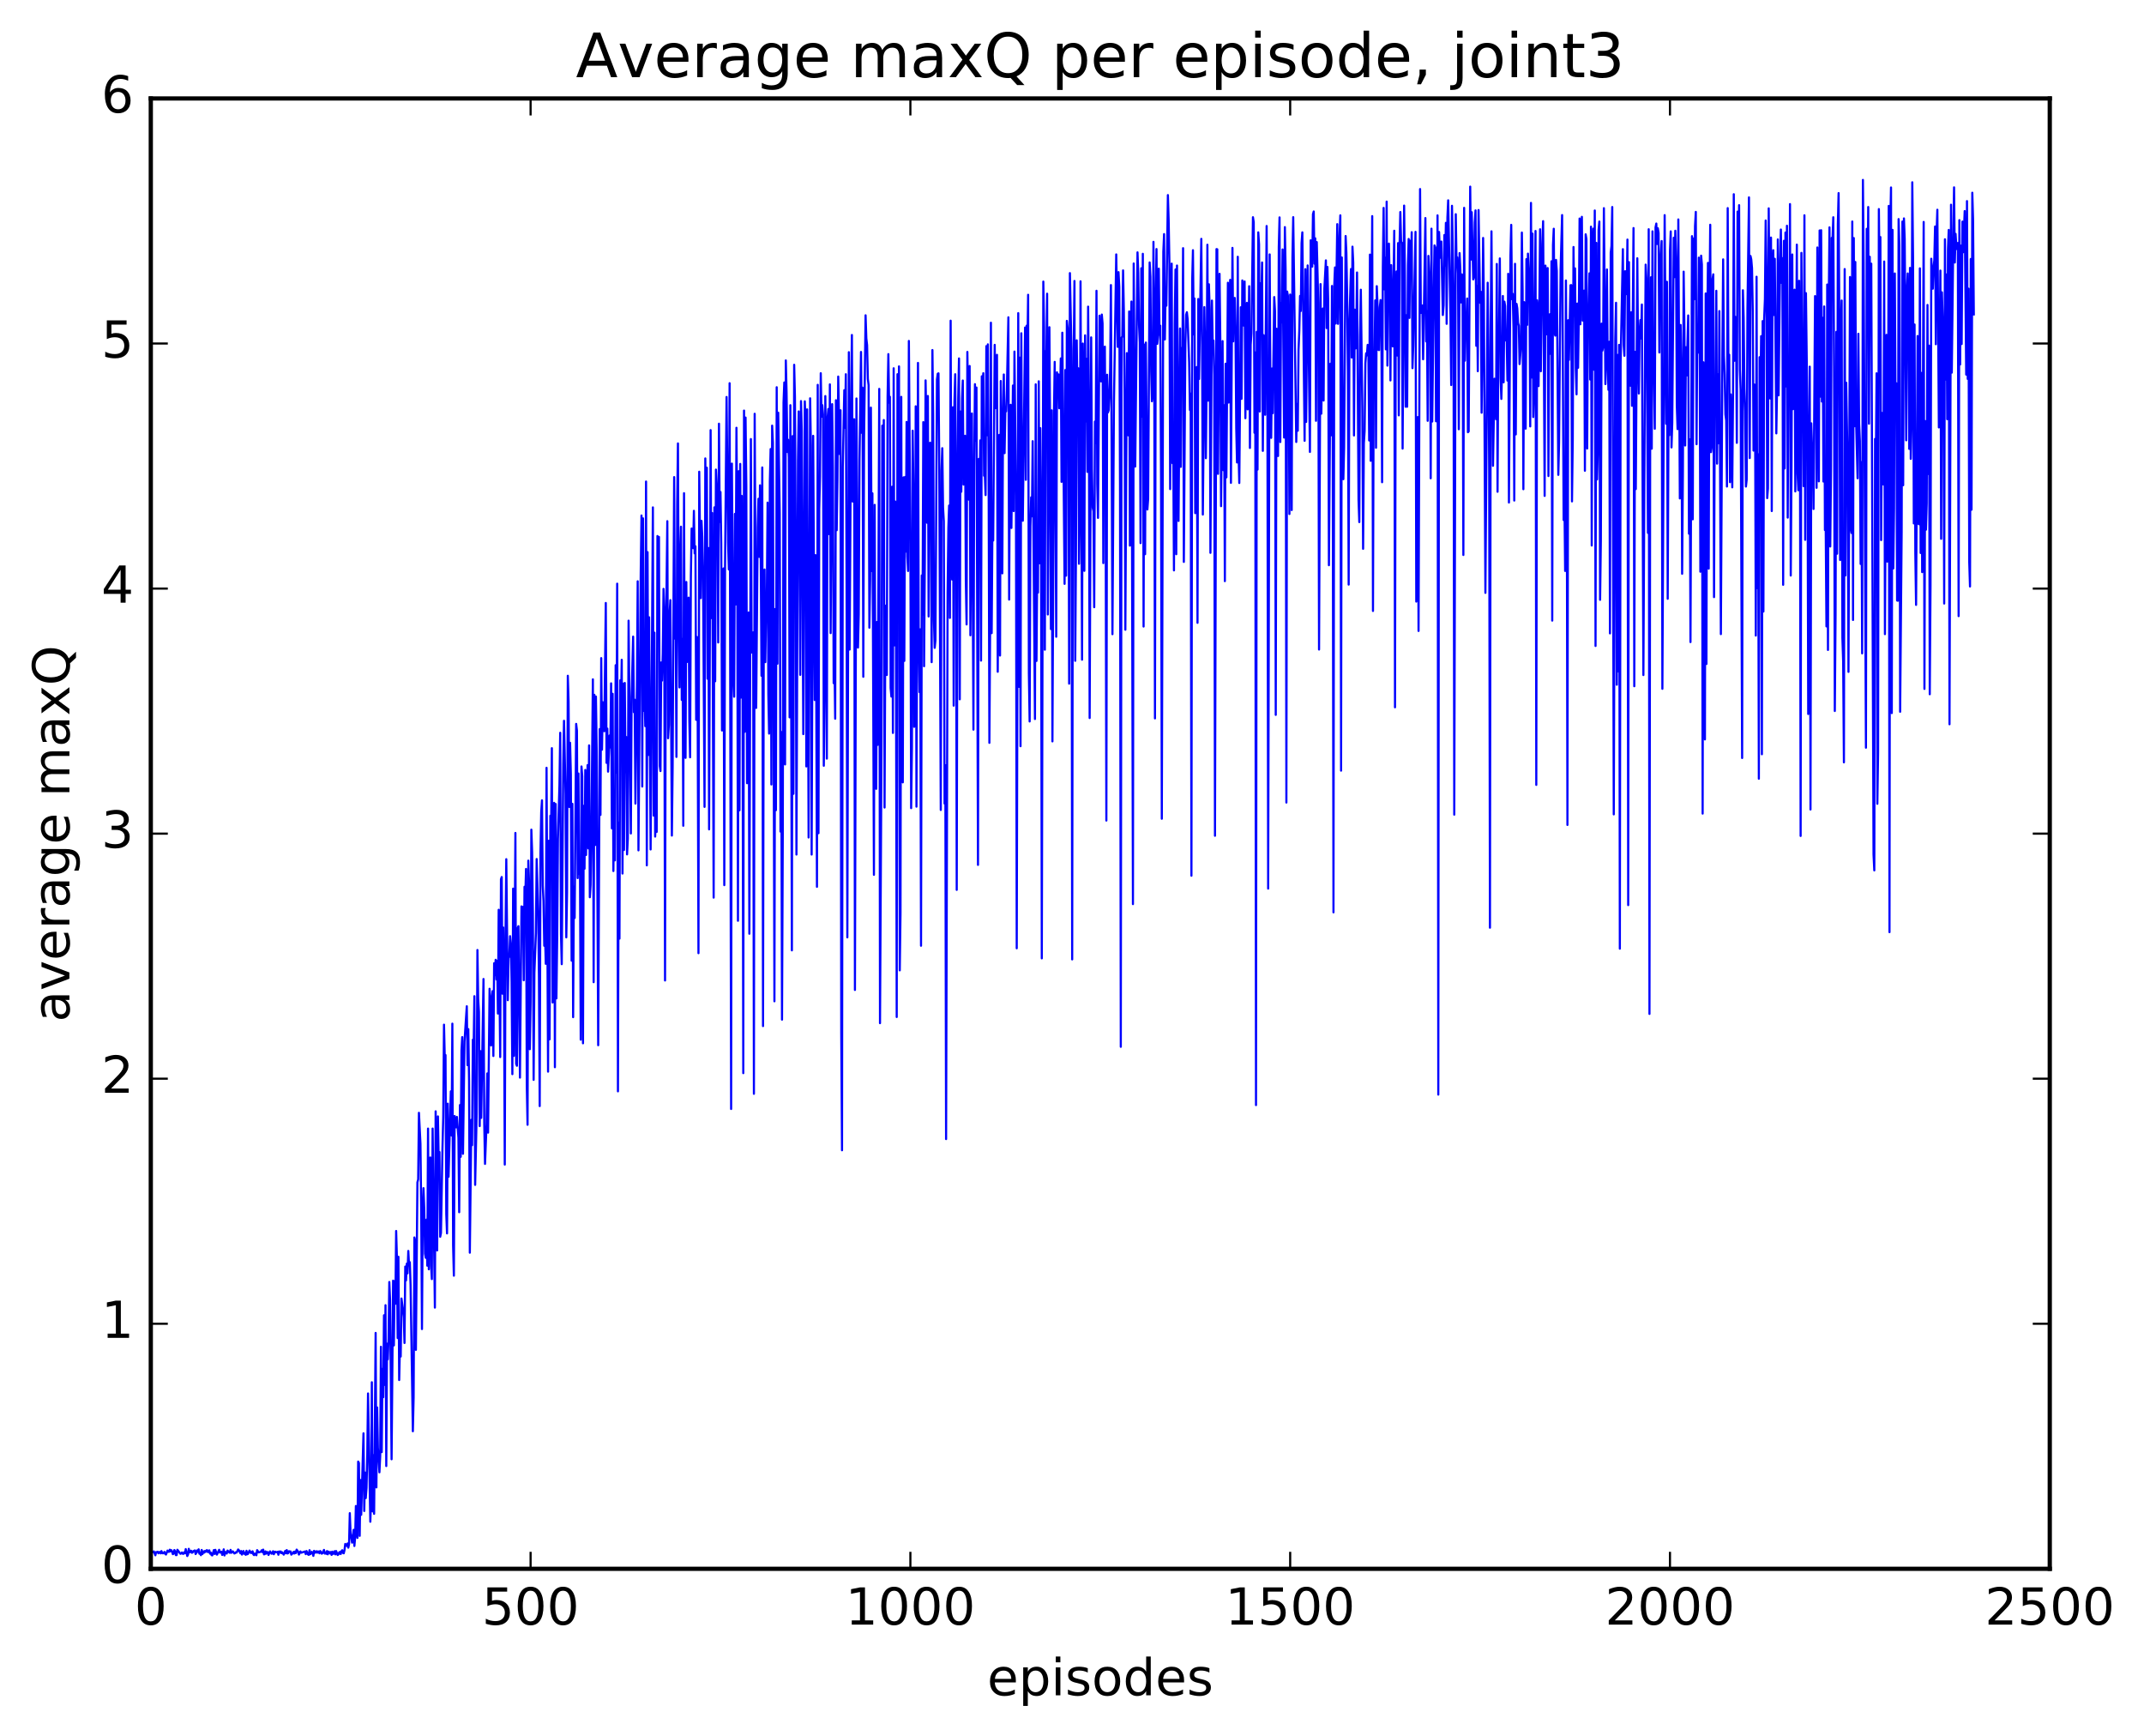 <?xml version="1.0" encoding="utf-8" standalone="no"?>
<!DOCTYPE svg PUBLIC "-//W3C//DTD SVG 1.1//EN"
  "http://www.w3.org/Graphics/SVG/1.1/DTD/svg11.dtd">
<!-- Created with matplotlib (http://matplotlib.org/) -->
<svg height="408pt" version="1.1" viewBox="0 0 504 408" width="504pt" xmlns="http://www.w3.org/2000/svg" xmlns:xlink="http://www.w3.org/1999/xlink">
 <defs>
  <style type="text/css">
*{stroke-linecap:butt;stroke-linejoin:round;stroke-miterlimit:100000;}
  </style>
 </defs>
 <g id="figure_1">
  <g id="patch_1">
   <path d="M 0 408.169 
L 504.319 408.169 
L 504.319 0 
L 0 0 
z
" style="fill:#ffffff;"/>
  </g>
  <g id="axes_1">
   <g id="patch_2">
    <path d="M 35.449 368.742 
L 481.849 368.742 
L 481.849 23.142 
L 35.449 23.142 
z
" style="fill:#ffffff;"/>
   </g>
   <g id="line2d_1">
    <path clip-path="url(#p6348fee211)" d="M 35.627 364.675 
L 35.806 364.897 
L 36.163 364.653 
L 36.52 365.562 
L 36.699 364.808 
L 36.877 364.839 
L 37.056 364.731 
L 37.234 365.093 
L 37.413 364.83 
L 37.591 364.778 
L 37.77 365.114 
L 37.949 364.573 
L 38.127 365.046 
L 38.306 365.104 
L 38.484 365.004 
L 38.663 364.768 
L 38.841 365.239 
L 39.02 365.385 
L 39.377 364.456 
L 39.556 364.746 
L 39.734 364.744 
L 39.913 364.247 
L 40.091 364.636 
L 40.27 364.354 
L 40.448 364.658 
L 40.627 365.291 
L 40.806 365.192 
L 40.984 364.331 
L 41.163 364.607 
L 41.341 365.519 
L 41.52 365.514 
L 41.698 364.258 
L 42.413 365.211 
L 42.591 365.127 
L 42.77 364.902 
L 42.948 365.198 
L 43.127 365.219 
L 43.305 364.856 
L 43.484 365.078 
L 43.663 364.107 
L 44.02 365.737 
L 44.198 365.402 
L 44.377 364.041 
L 44.555 364.883 
L 44.912 364.493 
L 45.091 364.975 
L 45.27 364.913 
L 45.448 364.567 
L 45.627 364.553 
L 45.805 364.413 
L 45.984 365.268 
L 46.162 364.967 
L 46.341 364.413 
L 46.519 364.746 
L 46.698 364.159 
L 46.877 365.197 
L 47.055 365.04 
L 47.234 365.537 
L 47.412 364.312 
L 47.591 365.265 
L 47.769 364.66 
L 47.948 364.967 
L 48.127 364.554 
L 48.305 364.784 
L 48.484 364.444 
L 48.662 364.348 
L 48.841 364.798 
L 49.019 364.79 
L 49.198 364.396 
L 49.376 365.174 
L 49.555 364.938 
L 49.734 365.528 
L 49.912 365.588 
L 50.269 364.337 
L 50.448 365.249 
L 50.626 364.278 
L 50.983 365.403 
L 51.519 364.269 
L 51.698 364.929 
L 52.055 364.712 
L 52.233 365.477 
L 52.412 365.182 
L 52.591 364.166 
L 52.769 365.603 
L 52.948 364.766 
L 53.305 365.152 
L 53.483 364.451 
L 53.84 364.832 
L 54.019 364.975 
L 54.198 364.287 
L 54.376 364.981 
L 54.733 364.638 
L 55.09 365.133 
L 55.269 365.061 
L 55.447 364.85 
L 55.626 364.921 
L 55.983 364.194 
L 56.162 364.381 
L 56.519 365.099 
L 56.697 364.558 
L 56.876 365.394 
L 57.233 364.559 
L 57.412 365.22 
L 57.59 364.996 
L 57.769 365.453 
L 57.947 364.498 
L 58.126 365.321 
L 58.304 365.224 
L 58.662 364.45 
L 59.019 365.059 
L 59.376 364.624 
L 59.554 365.354 
L 59.733 365.523 
L 59.911 365.146 
L 60.269 365.554 
L 60.447 364.351 
L 60.804 364.88 
L 61.34 364.73 
L 61.519 364.378 
L 61.697 364.819 
L 61.876 364.231 
L 62.054 365.341 
L 62.233 365.291 
L 62.411 364.641 
L 62.59 365.168 
L 62.768 364.807 
L 62.947 364.831 
L 63.126 365.481 
L 63.483 364.638 
L 63.84 365.192 
L 64.018 365.123 
L 64.197 364.609 
L 64.375 365.311 
L 64.554 364.763 
L 64.733 364.719 
L 64.911 364.877 
L 65.268 364.753 
L 65.447 365.434 
L 65.625 364.661 
L 65.804 364.919 
L 65.983 364.657 
L 66.161 365.075 
L 66.34 364.864 
L 66.697 365.41 
L 67.054 364.53 
L 67.232 365.085 
L 67.411 364.333 
L 67.59 365.139 
L 67.768 365.042 
L 67.947 364.597 
L 68.125 364.744 
L 68.304 364.652 
L 68.482 365.414 
L 68.661 365.063 
L 68.839 365.151 
L 69.018 364.752 
L 69.197 365.14 
L 69.375 364.677 
L 69.554 365.042 
L 69.732 364.227 
L 70.089 364.73 
L 70.268 365.393 
L 70.625 364.65 
L 70.804 364.96 
L 71.696 364.67 
L 71.875 365.286 
L 72.054 364.566 
L 72.411 365.373 
L 72.589 365.46 
L 72.768 364.363 
L 72.946 365.312 
L 73.303 364.756 
L 73.482 365.062 
L 73.661 365.701 
L 73.839 364.515 
L 74.018 364.992 
L 74.375 364.604 
L 74.553 364.961 
L 74.732 364.66 
L 74.911 364.69 
L 75.089 365.097 
L 75.268 364.563 
L 75.446 364.766 
L 75.625 365.185 
L 75.803 365.085 
L 76.16 364.298 
L 76.339 365.16 
L 76.518 364.897 
L 76.696 365.219 
L 76.875 364.567 
L 77.053 365.333 
L 77.232 364.705 
L 77.41 364.832 
L 77.589 365.135 
L 77.767 364.79 
L 77.946 365.468 
L 78.125 364.708 
L 78.303 365.226 
L 78.482 365.165 
L 78.66 364.599 
L 78.839 365.343 
L 79.017 364.561 
L 79.375 365.495 
L 79.553 365.362 
L 79.732 364.883 
L 79.91 364.768 
L 80.089 365.271 
L 80.267 364.607 
L 80.446 364.376 
L 80.624 365.006 
L 80.803 365.096 
L 80.982 364.355 
L 81.16 362.897 
L 81.517 363.354 
L 81.696 362.784 
L 81.874 363.77 
L 82.053 362.991 
L 82.231 355.662 
L 82.41 360.384 
L 82.767 362.593 
L 83.124 359.572 
L 83.303 363.375 
L 83.481 361.436 
L 83.66 353.977 
L 83.839 360.021 
L 84.017 361.479 
L 84.196 343.537 
L 84.374 343.872 
L 84.553 360.994 
L 84.731 347.866 
L 84.91 356.045 
L 85.446 336.898 
L 85.624 355.155 
L 85.803 346.107 
L 85.981 352.127 
L 86.16 349.705 
L 86.338 341.999 
L 86.517 327.526 
L 87.053 357.678 
L 87.231 352.127 
L 87.41 324.89 
L 87.588 355.252 
L 87.767 342.026 
L 87.945 355.818 
L 88.303 313.297 
L 88.481 349.608 
L 88.66 330.812 
L 88.838 340.303 
L 89.195 346.063 
L 89.374 342.282 
L 89.552 316.557 
L 89.731 341.317 
L 89.91 321.743 
L 90.088 328.403 
L 90.267 309.143 
L 90.445 325.516 
L 90.624 306.78 
L 90.802 344.583 
L 90.981 315.818 
L 91.159 319.517 
L 91.338 314.659 
L 91.517 301.329 
L 91.695 305.506 
L 92.052 342.992 
L 92.409 301.009 
L 92.588 316.235 
L 92.767 301.117 
L 92.945 306.452 
L 93.124 289.336 
L 93.302 295.543 
L 93.481 314.504 
L 93.659 295.396 
L 93.838 324.365 
L 94.016 316.244 
L 94.195 318.843 
L 94.374 305.211 
L 94.731 307.903 
L 94.909 309.563 
L 95.088 315.659 
L 95.266 297.696 
L 95.445 300.961 
L 95.623 297.016 
L 95.802 299.292 
L 95.981 294.027 
L 96.159 297.43 
L 96.338 296.667 
L 96.516 301.995 
L 97.052 336.408 
L 97.231 328.403 
L 97.409 290.861 
L 97.588 291.673 
L 97.766 317.271 
L 98.123 277.905 
L 98.302 277.215 
L 98.48 261.56 
L 98.838 268.834 
L 99.016 284.668 
L 99.195 312.387 
L 99.373 284.757 
L 99.552 279.271 
L 99.73 284.085 
L 99.909 294.652 
L 100.087 295.646 
L 100.266 286.661 
L 100.445 297.495 
L 100.623 265.268 
L 100.802 298.337 
L 100.98 275.258 
L 101.159 272.051 
L 101.337 297.505 
L 101.516 300.642 
L 101.695 265.264 
L 102.23 307.344 
L 102.409 261.212 
L 102.766 293.909 
L 102.944 262.401 
L 103.123 272.297 
L 103.302 270.783 
L 103.48 290.695 
L 103.659 289.82 
L 104.016 269.783 
L 104.194 262.619 
L 104.373 240.847 
L 104.551 248.569 
L 104.73 247.987 
L 104.909 285.342 
L 105.087 289.905 
L 105.266 259.402 
L 105.444 276.592 
L 105.98 256.512 
L 106.159 266.893 
L 106.337 240.603 
L 106.516 292.793 
L 106.694 299.844 
L 106.873 262.31 
L 107.051 263.206 
L 107.23 264.977 
L 107.408 262.523 
L 107.766 267.426 
L 107.944 284.924 
L 108.123 259.73 
L 108.301 271.898 
L 108.48 246.972 
L 108.658 243.77 
L 108.837 271.19 
L 109.194 244.779 
L 109.73 236.519 
L 109.908 250.359 
L 110.087 241.889 
L 110.265 254.101 
L 110.444 294.44 
L 110.801 263.199 
L 110.98 269.164 
L 111.158 244.372 
L 111.337 246.354 
L 111.515 234.151 
L 111.694 278.498 
L 112.051 261.82 
L 112.23 223.294 
L 112.408 234.823 
L 112.587 237.862 
L 112.765 264.68 
L 112.944 247.06 
L 113.122 262.756 
L 113.658 230.111 
L 113.837 264.192 
L 114.015 273.566 
L 114.372 264.259 
L 114.551 252.3 
L 114.729 266.218 
L 115.087 232.404 
L 115.265 235.639 
L 115.444 245.727 
L 115.622 234.647 
L 115.801 232.96 
L 115.979 248.205 
L 116.158 226.404 
L 116.336 229.206 
L 116.515 225.593 
L 116.694 230.22 
L 116.872 225.851 
L 117.051 238.23 
L 117.229 213.841 
L 117.586 248.455 
L 117.765 206.668 
L 117.943 206.142 
L 118.122 233.568 
L 118.301 218.005 
L 118.479 233.853 
L 118.658 273.728 
L 118.836 219.461 
L 119.015 201.947 
L 119.372 235.085 
L 119.551 225.219 
L 119.729 224.757 
L 119.908 220.044 
L 120.086 221.892 
L 120.265 230.867 
L 120.443 252.473 
L 120.622 208.868 
L 120.8 248.174 
L 121.158 195.78 
L 121.336 250.018 
L 121.515 250.504 
L 121.693 218.147 
L 121.872 217.689 
L 122.229 253.287 
L 122.586 213.046 
L 122.765 213.899 
L 122.943 213.152 
L 123.122 230.407 
L 123.3 208.434 
L 123.479 211.027 
L 123.657 204.245 
L 123.836 255.187 
L 124.015 264.371 
L 124.193 202.29 
L 124.372 207.517 
L 124.55 246.608 
L 124.729 235.587 
L 124.907 195.009 
L 125.086 200.263 
L 125.264 214.531 
L 125.443 253.811 
L 125.622 228.631 
L 125.979 219.25 
L 126.157 201.91 
L 126.514 214.415 
L 126.693 229.838 
L 126.871 259.979 
L 127.05 200.571 
L 127.229 190.872 
L 127.407 188.113 
L 127.586 208.176 
L 127.764 211.731 
L 127.943 222.3 
L 128.121 219.882 
L 128.3 226.544 
L 128.479 180.464 
L 128.836 251.886 
L 129.014 197.609 
L 129.193 244.294 
L 129.371 191.737 
L 129.55 195.115 
L 129.728 175.852 
L 129.907 235.626 
L 130.264 188.704 
L 130.443 250.843 
L 130.621 188.976 
L 130.8 234.668 
L 130.978 220.737 
L 131.157 197.151 
L 131.514 184.461 
L 131.693 172.237 
L 131.871 219.532 
L 132.05 226.623 
L 132.407 179.621 
L 132.585 169.418 
L 132.943 186.572 
L 133.121 220.323 
L 133.3 209.765 
L 133.478 158.836 
L 133.657 164.873 
L 133.835 189.676 
L 134.014 174.593 
L 134.192 182.028 
L 134.371 225.796 
L 134.55 188.932 
L 134.728 239.077 
L 134.907 208.403 
L 135.085 215.755 
L 135.442 170.147 
L 135.621 171.717 
L 135.799 206.39 
L 135.978 181.808 
L 136.157 205.457 
L 136.335 202.985 
L 136.514 244.368 
L 136.692 180.154 
L 136.871 182.475 
L 137.049 245.217 
L 137.228 189.407 
L 137.407 204.186 
L 137.585 180.974 
L 137.764 200.959 
L 138.121 179.837 
L 138.299 199.407 
L 138.478 175.203 
L 138.656 210.89 
L 138.835 207.987 
L 139.014 196.575 
L 139.371 159.677 
L 139.549 230.854 
L 139.728 163.316 
L 139.906 198.625 
L 140.085 163.728 
L 140.263 176.087 
L 140.621 245.674 
L 140.978 171.359 
L 141.156 191.539 
L 141.335 154.69 
L 141.513 176.212 
L 141.692 165.047 
L 141.871 167.577 
L 142.049 171.87 
L 142.406 141.725 
L 142.585 179.306 
L 142.763 171.25 
L 142.942 181.373 
L 143.299 172.863 
L 143.478 175.69 
L 143.656 160.616 
L 143.835 194.709 
L 144.013 163.073 
L 144.192 204.73 
L 144.37 188.335 
L 144.549 202.225 
L 144.727 156.349 
L 144.906 181.619 
L 145.085 137.189 
L 145.263 256.516 
L 145.442 193.353 
L 145.62 220.622 
L 145.799 159.902 
L 145.977 166.066 
L 146.156 155.084 
L 146.335 205.319 
L 146.513 160.686 
L 146.692 199.779 
L 146.87 160.525 
L 147.049 181.512 
L 147.227 173.238 
L 147.406 200.819 
L 147.584 197.095 
L 147.763 145.887 
L 148.12 179.689 
L 148.299 195.901 
L 148.477 163.779 
L 148.834 149.635 
L 149.013 167.394 
L 149.191 164.443 
L 149.37 188.882 
L 149.727 161.321 
L 149.906 136.627 
L 150.084 199.871 
L 150.62 134.644 
L 150.799 121.172 
L 150.977 184.871 
L 151.156 121.839 
L 151.334 167.087 
L 151.513 163.02 
L 151.691 170.676 
L 151.87 113.182 
L 152.048 203.397 
L 152.227 129.778 
L 152.406 177.448 
L 152.584 145.085 
L 152.941 199.658 
L 153.477 119.259 
L 153.655 191.699 
L 153.834 148.698 
L 154.013 196.632 
L 154.191 190.247 
L 154.37 195.537 
L 154.548 125.988 
L 154.727 142.627 
L 154.905 126.202 
L 155.084 179.997 
L 155.263 181.234 
L 155.441 155.702 
L 155.62 159.966 
L 155.798 153.751 
L 155.977 138.41 
L 156.155 147.918 
L 156.334 230.457 
L 156.512 144.334 
L 156.691 137.805 
L 156.87 122.497 
L 157.048 173.514 
L 157.227 170.397 
L 157.405 144.224 
L 157.584 141.062 
L 157.941 196.397 
L 158.119 180.19 
L 158.477 112.14 
L 158.655 150.101 
L 158.834 144.759 
L 159.012 177.908 
L 159.191 118.459 
L 159.369 104.225 
L 159.548 146.189 
L 159.727 161.568 
L 159.905 130.218 
L 160.084 123.796 
L 160.262 164.515 
L 160.441 150.17 
L 160.619 194.088 
L 160.798 115.922 
L 160.976 171.432 
L 161.155 178.128 
L 161.334 136.794 
L 161.512 155.59 
L 161.869 140.47 
L 162.048 169.435 
L 162.226 178.001 
L 162.405 135.457 
L 162.583 124.227 
L 162.762 128.13 
L 162.941 128.843 
L 163.119 120.067 
L 163.298 130.071 
L 163.476 128.401 
L 163.655 169.193 
L 163.833 149.722 
L 164.012 168.323 
L 164.191 224.04 
L 164.369 110.878 
L 164.726 140.579 
L 164.905 122.428 
L 165.083 126.087 
L 165.262 134.044 
L 165.619 189.651 
L 165.798 107.753 
L 165.976 123.656 
L 166.155 109.93 
L 166.333 159.541 
L 166.512 128.805 
L 166.69 194.938 
L 167.047 101.094 
L 167.226 145.279 
L 167.405 120.572 
L 167.762 210.978 
L 167.94 119.248 
L 168.119 160.133 
L 168.297 110.378 
L 168.655 117.553 
L 168.833 151.007 
L 169.012 99.588 
L 169.19 122.679 
L 169.369 115.644 
L 169.547 127.737 
L 169.726 171.696 
L 169.904 136.722 
L 170.083 133.606 
L 170.262 208.045 
L 170.44 133.319 
L 170.797 93.312 
L 171.154 127.529 
L 171.333 133.851 
L 171.511 90.07 
L 171.869 260.658 
L 172.047 108.969 
L 172.404 159.045 
L 172.583 163.76 
L 172.761 120.787 
L 172.94 142.078 
L 173.119 100.549 
L 173.297 124.017 
L 173.476 216.423 
L 173.654 110.749 
L 173.833 190.47 
L 174.011 109.045 
L 174.19 163.96 
L 174.368 116.557 
L 174.547 155.388 
L 174.726 252.236 
L 174.904 96.505 
L 175.083 172.012 
L 175.261 98.144 
L 175.44 114.235 
L 175.618 184.091 
L 175.975 143.968 
L 176.154 219.468 
L 176.511 103.201 
L 176.69 153.376 
L 176.868 153.192 
L 177.047 148.636 
L 177.225 257.093 
L 177.404 97.258 
L 177.761 166.395 
L 178.118 123.925 
L 178.297 117.233 
L 178.475 130.889 
L 178.654 114.075 
L 178.832 131.005 
L 179.011 158.836 
L 179.19 109.878 
L 179.368 241.174 
L 179.547 144.259 
L 179.725 133.862 
L 179.904 155.63 
L 180.082 144.088 
L 180.261 139.95 
L 180.439 118.138 
L 180.618 163.127 
L 180.797 172.428 
L 180.975 113.166 
L 181.154 105.542 
L 181.332 184.388 
L 181.511 100.043 
L 181.689 104.033 
L 182.047 235.346 
L 182.225 143.144 
L 182.404 190.428 
L 182.582 91.018 
L 182.761 155.996 
L 182.939 96.992 
L 183.296 120.567 
L 183.475 195.459 
L 183.654 172.049 
L 183.832 239.661 
L 184.011 196.087 
L 184.189 94.637 
L 184.368 89.89 
L 184.546 179.675 
L 184.725 84.715 
L 184.903 92.231 
L 185.082 106.24 
L 185.261 103.357 
L 185.439 107.496 
L 185.618 168.607 
L 185.796 95.238 
L 186.153 223.377 
L 186.332 102.503 
L 186.511 186.582 
L 186.689 85.742 
L 186.868 93.316 
L 187.046 125.687 
L 187.225 200.856 
L 187.582 108.154 
L 187.76 96.704 
L 188.118 158.622 
L 188.296 94.274 
L 188.475 101.317 
L 188.832 172.551 
L 189.189 94.33 
L 189.367 99.51 
L 189.546 180.142 
L 189.725 96.223 
L 190.082 196.846 
L 190.439 93.617 
L 190.617 104.762 
L 190.796 200.856 
L 191.153 102.439 
L 191.51 164.526 
L 191.689 130.482 
L 191.867 159.062 
L 192.046 208.439 
L 192.224 90.456 
L 192.403 195.842 
L 192.582 119.743 
L 192.76 111.995 
L 192.939 87.724 
L 193.117 97.953 
L 193.296 95.221 
L 193.474 97.421 
L 193.653 179.983 
L 193.831 164.805 
L 194.01 93.095 
L 194.189 107.901 
L 194.367 178.305 
L 194.546 98.182 
L 194.724 96.13 
L 194.903 125.544 
L 195.081 90.346 
L 195.26 148.802 
L 195.617 94.991 
L 195.796 110.037 
L 195.974 160.575 
L 196.153 155.019 
L 196.331 168.926 
L 196.51 94.071 
L 196.688 124.623 
L 196.867 112.805 
L 197.046 88.511 
L 197.403 106.754 
L 197.581 96.431 
L 197.76 242.882 
L 197.938 270.364 
L 198.117 109.738 
L 198.474 91.713 
L 198.653 100.549 
L 198.831 87.961 
L 199.01 137.462 
L 199.188 220.324 
L 199.545 82.778 
L 199.724 152.675 
L 200.081 93.626 
L 200.26 78.734 
L 200.438 117.898 
L 200.617 103.66 
L 200.795 98.537 
L 200.974 232.682 
L 201.331 93.661 
L 201.688 152.209 
L 201.867 144.42 
L 202.045 108.01 
L 202.402 82.724 
L 202.581 101.743 
L 202.759 91.111 
L 202.938 159.072 
L 203.117 103.091 
L 203.474 74.109 
L 203.652 79.536 
L 203.831 81.118 
L 204.009 89.061 
L 204.188 90.531 
L 204.367 147.531 
L 204.545 136.493 
L 204.724 95.81 
L 204.902 134.227 
L 205.081 115.955 
L 205.438 205.624 
L 205.616 118.671 
L 205.795 174.994 
L 205.974 185.411 
L 206.152 146.198 
L 206.331 175.075 
L 206.688 91.404 
L 206.866 240.49 
L 207.223 174.289 
L 207.402 100.038 
L 207.581 120.719 
L 207.759 98.728 
L 207.938 189.808 
L 208.116 148.149 
L 208.295 142.327 
L 208.473 158.65 
L 208.652 93.249 
L 208.831 83.234 
L 209.009 94.672 
L 209.188 93.256 
L 209.366 161.677 
L 209.545 163.73 
L 209.723 114.402 
L 209.902 172.269 
L 210.08 86.565 
L 210.259 151.696 
L 210.438 117.873 
L 210.616 146.252 
L 210.795 239.041 
L 210.973 87.956 
L 211.152 123.856 
L 211.33 86.118 
L 211.509 228.075 
L 211.687 214.601 
L 211.866 93.281 
L 212.045 181.324 
L 212.223 183.89 
L 212.402 112.199 
L 212.58 155.344 
L 212.759 112.117 
L 212.937 129.659 
L 213.116 99.176 
L 213.295 130.807 
L 213.473 134.205 
L 213.652 80.136 
L 214.009 127.983 
L 214.187 189.946 
L 214.366 175.664 
L 214.544 101.233 
L 214.723 114.283 
L 214.902 170.838 
L 215.08 169.881 
L 215.259 95.496 
L 215.437 189.599 
L 215.794 85.301 
L 215.973 150.209 
L 216.151 162.665 
L 216.33 147.918 
L 216.509 222.289 
L 216.687 135.252 
L 216.866 144.481 
L 217.044 99.219 
L 217.223 156.594 
L 217.401 131.795 
L 217.58 89.406 
L 217.759 99.098 
L 217.937 122.874 
L 218.116 93.075 
L 218.294 144.894 
L 218.473 110.426 
L 218.651 104.056 
L 218.83 110.958 
L 219.008 155.635 
L 219.187 82.276 
L 219.366 97.593 
L 219.544 145.685 
L 219.723 152.273 
L 219.901 150.495 
L 220.258 89.218 
L 220.437 87.847 
L 220.615 87.752 
L 220.794 109.352 
L 221.151 190.378 
L 221.33 110.635 
L 221.508 105.348 
L 221.687 119.268 
L 221.865 122.541 
L 222.044 188.872 
L 222.223 179.835 
L 222.401 267.733 
L 222.758 139.284 
L 222.937 124.003 
L 223.115 118.825 
L 223.294 145.236 
L 223.472 75.373 
L 223.651 129.885 
L 223.83 136.226 
L 224.008 95.727 
L 224.187 165.856 
L 224.365 94.373 
L 224.544 87.961 
L 224.722 113.47 
L 224.901 209.158 
L 225.079 121.114 
L 225.258 93.549 
L 225.437 84.249 
L 225.615 164.368 
L 225.794 96.731 
L 225.972 115.587 
L 226.151 93.683 
L 226.329 89.438 
L 226.508 113.893 
L 226.865 102.427 
L 227.044 136.53 
L 227.222 146.769 
L 227.401 82.719 
L 227.579 95.065 
L 227.758 117.436 
L 227.936 86.029 
L 228.115 149.319 
L 228.472 97.18 
L 228.829 171.496 
L 229.008 109.688 
L 229.186 90.297 
L 229.365 103.609 
L 229.543 91.089 
L 229.901 203.287 
L 230.079 107.867 
L 230.258 119.788 
L 230.436 103.513 
L 230.615 155.273 
L 230.793 88.451 
L 230.972 90.372 
L 231.151 87.721 
L 231.329 111.816 
L 231.508 111.55 
L 231.686 116.361 
L 231.865 81.355 
L 232.043 102.305 
L 232.222 80.938 
L 232.4 110.872 
L 232.579 174.599 
L 232.758 146.378 
L 232.936 75.848 
L 233.115 148.813 
L 233.293 123.507 
L 233.472 127.052 
L 233.829 81.059 
L 234.007 95.93 
L 234.186 92.666 
L 234.365 83.4 
L 234.543 157.894 
L 234.9 102.213 
L 235.079 154.077 
L 235.257 89.557 
L 235.615 134.761 
L 235.793 96.755 
L 235.972 88.022 
L 236.15 106.506 
L 236.329 96.64 
L 236.507 96.693 
L 236.686 91.735 
L 237.043 74.58 
L 237.222 140.925 
L 237.4 106.252 
L 237.579 95.153 
L 237.757 124.09 
L 238.114 90.615 
L 238.293 120.132 
L 238.471 82.635 
L 238.829 116.619 
L 239.007 222.889 
L 239.364 73.597 
L 239.543 161.443 
L 239.721 84.062 
L 239.9 175.392 
L 240.079 78.336 
L 240.257 111.67 
L 240.436 122.397 
L 240.971 76.982 
L 241.15 112.782 
L 241.328 76.551 
L 241.507 82.75 
L 241.686 69.289 
L 241.864 158.211 
L 242.043 169.575 
L 242.221 123.618 
L 242.4 116.9 
L 242.578 121.361 
L 242.757 103.696 
L 243.293 168.998 
L 243.471 90.331 
L 243.65 155.355 
L 243.828 133.083 
L 244.007 139.278 
L 244.185 89.622 
L 244.364 132.397 
L 244.543 100.631 
L 244.721 121.314 
L 244.9 225.256 
L 245.257 66.183 
L 245.435 76.987 
L 245.614 152.712 
L 245.792 82.538 
L 245.971 84.103 
L 246.15 69.032 
L 246.328 144.429 
L 246.685 76.911 
L 246.864 103.346 
L 247.042 147.859 
L 247.221 96.445 
L 247.399 174.26 
L 247.757 97.481 
L 247.935 85.059 
L 248.292 149.666 
L 248.471 87.513 
L 248.649 92.173 
L 248.828 88.003 
L 249.007 95.962 
L 249.185 93.646 
L 249.364 84.248 
L 249.542 113.26 
L 249.721 78.203 
L 250.256 137.234 
L 250.435 86.97 
L 250.614 135.309 
L 250.792 75.415 
L 250.971 77.09 
L 251.149 88.093 
L 251.328 160.69 
L 251.506 64.193 
L 251.863 81.992 
L 252.042 225.5 
L 252.221 100.681 
L 252.578 66.043 
L 252.756 155.316 
L 252.935 129.577 
L 253.113 79.99 
L 253.292 93.899 
L 253.471 86.557 
L 253.649 132.516 
L 253.828 119.132 
L 254.006 66.121 
L 254.363 155.057 
L 254.542 80.752 
L 254.72 96.032 
L 254.899 134.17 
L 255.078 78.82 
L 255.256 99.058 
L 255.435 84.335 
L 255.613 110.914 
L 255.792 72.076 
L 255.97 93.6 
L 256.149 168.764 
L 256.506 79.302 
L 256.685 110.161 
L 256.863 119.294 
L 257.042 120.161 
L 257.22 142.721 
L 257.399 99.089 
L 257.577 104.143 
L 257.756 68.347 
L 257.935 113.798 
L 258.113 121.724 
L 258.47 74.193 
L 258.827 89.647 
L 259.006 73.938 
L 259.184 76.034 
L 259.363 132.353 
L 259.542 82.934 
L 259.72 81.466 
L 259.899 112.396 
L 260.077 192.866 
L 260.256 88.075 
L 260.434 96.95 
L 260.613 96.452 
L 260.791 93.041 
L 260.97 86.578 
L 261.149 67.005 
L 261.506 149.06 
L 261.863 94.421 
L 262.399 59.796 
L 262.756 81.538 
L 262.934 63.966 
L 263.113 67.434 
L 263.291 114.548 
L 263.47 246.044 
L 263.648 79.346 
L 263.827 79.061 
L 264.006 63.557 
L 264.184 72.931 
L 264.363 93.01 
L 264.541 148.016 
L 264.898 82.993 
L 265.077 84.919 
L 265.255 102.333 
L 265.434 73.213 
L 265.613 128.241 
L 265.791 79.123 
L 265.97 70.881 
L 266.327 212.507 
L 266.505 61.934 
L 266.863 109.665 
L 267.398 59.318 
L 267.577 64.19 
L 267.755 76.318 
L 267.934 80.479 
L 268.112 127.655 
L 268.291 63.047 
L 268.47 97.952 
L 268.648 59.657 
L 268.827 147.265 
L 269.005 80.987 
L 269.184 130.258 
L 269.362 80.514 
L 269.719 119.752 
L 269.898 117.285 
L 270.255 61.683 
L 270.434 65.093 
L 270.612 87.223 
L 270.791 94.319 
L 270.969 92.478 
L 271.148 56.84 
L 271.327 82.163 
L 271.505 168.853 
L 271.684 70.51 
L 271.862 58.534 
L 272.041 80.825 
L 272.219 79.132 
L 272.398 63.14 
L 272.576 78.717 
L 272.755 76.551 
L 272.934 112.621 
L 273.112 192.44 
L 273.469 59.194 
L 273.648 55.022 
L 273.826 79.789 
L 274.005 68.638 
L 274.183 71.854 
L 274.541 45.854 
L 274.719 51.741 
L 274.898 61.94 
L 275.076 114.957 
L 275.255 72.708 
L 275.433 61.965 
L 275.612 108.864 
L 275.791 103.753 
L 275.969 134.067 
L 276.148 76.058 
L 276.326 63.335 
L 276.505 130.26 
L 276.683 62.412 
L 277.04 122.45 
L 277.398 77.209 
L 277.576 109.731 
L 277.755 81.789 
L 277.933 89.433 
L 278.112 58.331 
L 278.29 132.073 
L 278.647 80.696 
L 278.826 73.976 
L 279.005 73.382 
L 279.183 75.034 
L 279.54 85.154 
L 279.719 96.356 
L 279.897 92.514 
L 280.076 205.83 
L 280.255 65.901 
L 280.433 58.809 
L 280.612 78.614 
L 280.79 70.153 
L 280.969 120.607 
L 281.147 89.1 
L 281.326 86.276 
L 281.504 146.386 
L 281.683 70.283 
L 281.862 89.084 
L 282.397 56.141 
L 282.576 80.741 
L 282.754 120.94 
L 282.933 102.858 
L 283.111 72.182 
L 283.29 82.558 
L 283.469 107.688 
L 283.647 89.388 
L 283.826 57.524 
L 284.004 94.173 
L 284.183 66.817 
L 284.361 72.624 
L 284.54 129.941 
L 284.897 70.653 
L 285.076 81.007 
L 285.254 80.037 
L 285.433 88.155 
L 285.611 196.442 
L 285.968 58.548 
L 286.147 58.595 
L 286.326 111.378 
L 286.683 64.356 
L 286.861 79.826 
L 287.04 118.969 
L 287.397 80.177 
L 287.575 110.518 
L 287.754 95.236 
L 287.933 136.591 
L 288.111 85.49 
L 288.29 112.211 
L 288.647 66.46 
L 288.825 94.62 
L 289.004 71.549 
L 289.183 65.783 
L 289.361 113.49 
L 289.718 58.265 
L 289.897 80.238 
L 290.075 71.459 
L 290.254 70.03 
L 290.432 77.946 
L 290.611 100.635 
L 290.79 108.701 
L 290.968 60.352 
L 291.147 106.231 
L 291.325 113.523 
L 291.682 72.222 
L 291.861 93.736 
L 292.039 65.922 
L 292.397 76.541 
L 292.575 66.155 
L 292.754 98.298 
L 293.111 71.185 
L 293.289 96.217 
L 293.647 67.269 
L 293.825 105.286 
L 294.004 81.005 
L 294.182 78.346 
L 294.539 51.056 
L 294.718 52.23 
L 294.896 101.714 
L 295.075 82.832 
L 295.254 259.748 
L 295.432 78.005 
L 295.611 110.373 
L 295.789 54.611 
L 295.968 57.408 
L 296.146 96.722 
L 296.325 66.581 
L 296.503 70.701 
L 296.682 61.693 
L 296.861 105.973 
L 297.039 78.781 
L 297.218 85.107 
L 297.396 97.486 
L 297.753 53.126 
L 297.932 88.788 
L 298.111 208.86 
L 298.468 59.799 
L 298.646 93.598 
L 298.825 102.917 
L 299.003 86.611 
L 299.182 97.108 
L 299.539 69.827 
L 299.718 73.136 
L 299.896 168.027 
L 300.075 77.268 
L 300.432 107.183 
L 300.61 58.04 
L 300.789 51.1 
L 300.967 103.898 
L 301.146 71.221 
L 301.325 75.803 
L 301.503 58.635 
L 301.86 102.851 
L 302.039 53.382 
L 302.217 63.68 
L 302.396 188.634 
L 302.575 68.529 
L 302.753 69.517 
L 302.932 82.967 
L 303.11 120.813 
L 303.289 69.236 
L 303.467 80.493 
L 303.646 119.884 
L 303.824 60.449 
L 304.003 51.044 
L 304.717 103.882 
L 304.896 94.939 
L 305.074 101.245 
L 305.253 82.188 
L 305.431 77.781 
L 305.61 69.552 
L 305.789 73.095 
L 305.967 57.141 
L 306.146 54.613 
L 306.681 103.606 
L 306.86 63.268 
L 307.039 99.172 
L 307.396 62.389 
L 307.931 106.223 
L 308.11 56.478 
L 308.288 62.367 
L 308.467 62.673 
L 308.646 50.351 
L 308.824 49.707 
L 309.003 61.985 
L 309.181 56.012 
L 309.36 98.905 
L 309.538 56.9 
L 309.895 71.233 
L 310.074 152.668 
L 310.431 66.779 
L 310.61 97.237 
L 310.967 72.516 
L 311.145 94.141 
L 311.324 67.879 
L 311.681 61.203 
L 311.86 77.108 
L 312.038 62.743 
L 312.217 70.39 
L 312.395 132.849 
L 312.752 85.479 
L 312.931 102.309 
L 313.11 67.217 
L 313.288 99.45 
L 313.467 214.443 
L 313.645 67.267 
L 313.824 62.861 
L 314.002 76.05 
L 314.359 52.683 
L 314.538 76.118 
L 314.895 55.45 
L 315.074 50.614 
L 315.252 181.135 
L 315.431 60.511 
L 315.609 100.443 
L 315.788 112.628 
L 315.967 105.174 
L 316.324 55.478 
L 316.502 59.472 
L 316.681 69.603 
L 316.859 87.244 
L 317.038 137.405 
L 317.216 75.724 
L 317.574 63.24 
L 317.752 84.04 
L 317.931 57.978 
L 318.109 61.711 
L 318.288 102.349 
L 318.466 72.777 
L 318.645 81.91 
L 318.823 79.737 
L 319.002 64.047 
L 319.359 117.514 
L 319.538 122.715 
L 319.716 78.842 
L 319.895 68.099 
L 320.252 96.183 
L 320.431 128.993 
L 320.609 104.196 
L 320.788 101.278 
L 320.966 85.363 
L 321.145 83.039 
L 321.323 83.543 
L 321.502 81.057 
L 321.68 83.101 
L 321.859 103.533 
L 322.038 59.843 
L 322.216 108.311 
L 322.573 50.796 
L 322.752 143.602 
L 322.93 85.041 
L 323.109 84.3 
L 323.287 70.591 
L 323.466 105.242 
L 323.645 67.263 
L 323.823 71.766 
L 324.002 82.212 
L 324.18 82.29 
L 324.359 72.241 
L 324.537 70.521 
L 324.716 73.89 
L 324.895 113.344 
L 325.073 62.808 
L 325.252 48.868 
L 325.43 68.016 
L 325.609 60.567 
L 325.787 82.113 
L 325.966 47.386 
L 326.144 85.938 
L 326.323 60.977 
L 326.502 57.261 
L 326.68 66.177 
L 326.859 89.417 
L 327.037 62.315 
L 327.394 81.406 
L 327.751 54.236 
L 327.93 166.249 
L 328.109 70.22 
L 328.287 63.803 
L 328.466 83.573 
L 328.644 57.143 
L 328.823 97.626 
L 329.001 57.694 
L 329.18 49.838 
L 329.359 56.852 
L 329.537 57.035 
L 329.716 105.439 
L 330.073 48.324 
L 330.251 64.514 
L 330.43 95.605 
L 330.608 74.087 
L 330.787 95.599 
L 330.966 62.243 
L 331.144 56.165 
L 331.323 74.719 
L 331.501 56.582 
L 331.68 64.752 
L 331.858 54.573 
L 332.037 86.534 
L 332.215 81.303 
L 332.751 54.495 
L 332.93 141.397 
L 333.108 134.041 
L 333.287 98.031 
L 333.465 148.301 
L 333.823 44.434 
L 334.001 73.555 
L 334.18 73.529 
L 334.358 71.795 
L 334.537 84.448 
L 335.072 51.254 
L 335.251 80.248 
L 335.43 73.13 
L 335.608 98.911 
L 335.787 60.148 
L 336.144 67.532 
L 336.322 112.419 
L 336.501 53.751 
L 336.679 99.077 
L 337.037 68.776 
L 337.215 57.685 
L 337.394 58.15 
L 337.572 99.021 
L 337.751 98.412 
L 337.929 50.624 
L 338.108 257.282 
L 338.287 54.52 
L 338.465 59.082 
L 338.644 60.589 
L 338.822 56.776 
L 339.179 74.043 
L 339.358 71.745 
L 339.536 55.244 
L 339.715 62.417 
L 339.894 52.382 
L 340.072 76.112 
L 340.251 51.128 
L 340.429 47.087 
L 340.786 65.236 
L 340.965 74.188 
L 341.143 90.5 
L 341.322 48.37 
L 341.679 67.513 
L 341.858 191.478 
L 342.215 50.348 
L 342.393 61.753 
L 342.572 60.486 
L 342.751 64.295 
L 342.929 100.89 
L 343.108 59.488 
L 343.286 63.259 
L 343.465 71.092 
L 343.643 64.497 
L 343.822 69.996 
L 344 130.442 
L 344.179 48.854 
L 344.358 84.778 
L 344.536 74.842 
L 344.715 76.309 
L 344.893 70.156 
L 345.072 101.591 
L 345.25 101.402 
L 345.607 43.867 
L 345.786 61.016 
L 345.965 49.879 
L 346.322 65.669 
L 346.5 65.094 
L 346.679 52.328 
L 346.857 49.451 
L 347.036 81.278 
L 347.215 67.237 
L 347.393 87.243 
L 347.572 49.367 
L 347.929 71.175 
L 348.107 68.592 
L 348.286 97.005 
L 348.464 82.289 
L 348.643 55.931 
L 348.822 71.05 
L 349.179 139.348 
L 349.714 66.453 
L 349.893 81.968 
L 350.071 110.79 
L 350.25 218.052 
L 350.429 76.787 
L 350.607 54.374 
L 350.964 109.48 
L 351.321 89.019 
L 351.5 92.236 
L 351.679 98.537 
L 351.857 62.041 
L 352.036 115.585 
L 352.214 81.229 
L 352.393 77.629 
L 352.571 60.743 
L 352.75 88.871 
L 352.928 93.767 
L 353.107 86.505 
L 353.286 69.574 
L 353.464 89.854 
L 353.643 70.896 
L 353.821 71.935 
L 354 80.047 
L 354.178 79.101 
L 354.357 89.455 
L 354.535 64.359 
L 354.714 118.115 
L 355.071 60.015 
L 355.25 52.852 
L 355.428 70.327 
L 355.607 69.061 
L 355.785 77.074 
L 355.964 117.651 
L 356.143 62.009 
L 356.321 102.104 
L 356.5 71.422 
L 356.678 72.457 
L 356.857 75.884 
L 357.035 76.568 
L 357.214 85.575 
L 357.571 80.949 
L 357.75 54.662 
L 357.928 68.378 
L 358.107 114.985 
L 358.285 71.018 
L 358.464 80.444 
L 358.642 100.754 
L 358.821 60.9 
L 358.999 76.355 
L 359.178 59.616 
L 359.535 67.311 
L 359.714 100.227 
L 359.892 47.691 
L 360.071 88.737 
L 360.249 54.908 
L 360.428 98.019 
L 360.607 91.975 
L 360.964 54.286 
L 361.142 184.481 
L 361.321 70.585 
L 361.499 72.733 
L 361.678 90.747 
L 362.035 53.89 
L 362.214 87.26 
L 362.571 57.249 
L 362.749 51.982 
L 363.106 116.556 
L 363.285 62.422 
L 363.463 64.625 
L 363.642 78.591 
L 363.821 63.006 
L 363.999 111.888 
L 364.178 75.813 
L 364.356 73.836 
L 364.535 83.178 
L 364.713 61.409 
L 364.892 145.869 
L 365.071 57.59 
L 365.249 53.767 
L 365.428 78.27 
L 365.606 78.888 
L 365.785 61.091 
L 365.963 63.667 
L 366.32 111.615 
L 366.499 103.999 
L 366.856 63.331 
L 367.213 50.547 
L 367.57 122.231 
L 367.749 116.512 
L 367.927 134.197 
L 368.106 65.933 
L 368.285 95.59 
L 368.463 193.896 
L 368.642 75.265 
L 368.82 84.604 
L 369.177 67.043 
L 369.356 67.01 
L 369.535 117.852 
L 369.713 103.274 
L 369.892 58.06 
L 370.07 74.245 
L 370.249 63.085 
L 370.427 86.572 
L 370.606 92.687 
L 370.784 71.349 
L 370.963 86.441 
L 371.142 74.419 
L 371.32 51.364 
L 371.499 76.222 
L 371.677 54.545 
L 371.856 50.964 
L 372.034 75.364 
L 372.391 68.309 
L 372.57 110.643 
L 372.749 55.076 
L 372.927 56.182 
L 373.106 105.423 
L 373.284 72.673 
L 373.463 72.407 
L 373.641 64.248 
L 373.82 89.208 
L 373.999 53.284 
L 374.177 128.218 
L 374.356 58.039 
L 374.534 53.755 
L 374.713 86.909 
L 374.891 49.476 
L 375.07 151.828 
L 375.248 57.087 
L 375.427 112.689 
L 375.606 105.445 
L 375.784 54.086 
L 375.963 52.073 
L 376.141 140.981 
L 376.32 126.982 
L 376.498 76.074 
L 376.677 82.414 
L 376.855 81.566 
L 377.034 48.932 
L 377.391 90.276 
L 377.57 82.073 
L 377.748 63.333 
L 377.927 85.503 
L 378.105 91.627 
L 378.284 80.326 
L 378.463 148.873 
L 378.641 59.403 
L 378.82 57.827 
L 378.998 48.658 
L 379.355 191.412 
L 379.712 79.597 
L 379.891 71.168 
L 380.07 160.946 
L 380.248 83.414 
L 380.427 157.823 
L 380.605 81.058 
L 380.784 222.984 
L 380.962 85.404 
L 381.498 58.565 
L 381.677 81.01 
L 381.855 83.622 
L 382.034 63.746 
L 382.391 69.158 
L 382.569 56.312 
L 382.748 212.741 
L 382.927 61.608 
L 383.105 86.699 
L 383.284 90.664 
L 383.462 73.39 
L 383.641 95.382 
L 383.998 53.605 
L 384.176 161.293 
L 384.355 82.688 
L 384.534 114.955 
L 384.891 60.707 
L 385.069 83.811 
L 385.248 92.492 
L 385.426 78.153 
L 385.605 75.243 
L 385.783 79.576 
L 385.962 71.58 
L 386.319 158.665 
L 386.676 87.453 
L 386.855 62.2 
L 387.033 65.484 
L 387.391 125.247 
L 387.569 53.878 
L 387.748 238.313 
L 387.926 91.932 
L 388.105 65.166 
L 388.283 105.463 
L 388.462 54.375 
L 388.64 89.176 
L 388.819 88.967 
L 388.998 100.769 
L 389.176 53.443 
L 389.355 52.543 
L 389.533 57.352 
L 389.712 53.647 
L 389.89 54.75 
L 390.069 82.849 
L 390.247 61.072 
L 390.426 59.685 
L 390.605 56.656 
L 390.783 161.898 
L 391.14 89.782 
L 391.319 50.565 
L 391.676 99.603 
L 391.855 66.227 
L 392.033 140.734 
L 392.212 99.96 
L 392.39 102.298 
L 392.569 58.965 
L 392.747 54.383 
L 392.926 105.167 
L 393.104 99.315 
L 393.462 55.875 
L 393.64 65.141 
L 393.819 54.239 
L 393.997 60.55 
L 394.176 95.266 
L 394.354 100.859 
L 394.533 51.578 
L 394.89 117.151 
L 395.069 76.381 
L 395.247 86.691 
L 395.426 134.861 
L 395.604 110.939 
L 395.783 63.851 
L 395.961 77.449 
L 396.14 104.714 
L 396.319 81.616 
L 396.497 88.25 
L 396.854 74.145 
L 397.033 125.442 
L 397.211 103.256 
L 397.39 150.916 
L 397.747 55.506 
L 397.926 122.061 
L 398.104 56.058 
L 398.283 70.332 
L 398.461 53.155 
L 398.64 49.807 
L 398.818 104.41 
L 398.997 76.293 
L 399.175 82.891 
L 399.354 60.553 
L 399.533 69.138 
L 399.711 134.376 
L 399.89 60.095 
L 400.068 62.172 
L 400.247 191.231 
L 400.425 85.152 
L 400.604 98.107 
L 400.783 173.795 
L 400.961 68.973 
L 401.14 156.057 
L 401.318 77.019 
L 401.497 61.791 
L 401.675 133.653 
L 401.854 71.194 
L 402.032 52.827 
L 402.211 106.283 
L 402.39 104.914 
L 402.568 65.572 
L 402.747 64.48 
L 402.925 140.349 
L 403.104 94.081 
L 403.282 91.572 
L 403.461 68.346 
L 403.639 108.974 
L 403.818 87.958 
L 403.997 104.184 
L 404.175 73.119 
L 404.532 149.043 
L 404.889 83.379 
L 405.068 60.964 
L 405.247 83.535 
L 405.425 88.074 
L 405.604 97.389 
L 405.782 98.826 
L 405.961 114.356 
L 406.139 48.914 
L 406.318 88.142 
L 406.496 83.375 
L 406.675 113.329 
L 406.854 92.703 
L 407.032 98.584 
L 407.211 114.549 
L 407.389 92.781 
L 407.568 45.652 
L 407.746 84.796 
L 407.925 74.47 
L 408.103 74.925 
L 408.282 104.083 
L 408.461 49.738 
L 408.639 61.022 
L 408.818 48.228 
L 408.996 86.894 
L 409.175 91.749 
L 409.532 178.163 
L 409.711 68.226 
L 409.889 74.724 
L 410.068 91.399 
L 410.246 96.558 
L 410.425 114.361 
L 410.603 112.738 
L 410.782 72.791 
L 411.139 46.393 
L 411.318 107.661 
L 411.496 60.165 
L 411.675 60.952 
L 411.853 63.052 
L 412.032 73.318 
L 412.21 105.905 
L 412.389 90.367 
L 412.567 93.337 
L 412.746 149.388 
L 412.925 65.049 
L 413.103 138.239 
L 413.282 106.783 
L 413.46 183.035 
L 413.639 83.954 
L 413.817 95.226 
L 413.996 79.008 
L 414.175 177.282 
L 414.353 75.47 
L 414.532 143.742 
L 414.71 74.826 
L 414.889 70.311 
L 415.067 51.831 
L 415.246 63.015 
L 415.424 117.079 
L 415.603 114.756 
L 415.782 48.974 
L 416.139 93.668 
L 416.317 55.84 
L 416.496 120.118 
L 416.674 63.813 
L 416.853 58.816 
L 417.031 74.043 
L 417.21 60.832 
L 417.567 101.863 
L 417.746 90.847 
L 417.924 56.274 
L 418.103 92.916 
L 418.46 60.979 
L 418.639 53.951 
L 418.817 66.504 
L 418.996 60.677 
L 419.174 137.454 
L 419.353 56.598 
L 419.531 110.108 
L 419.71 54.653 
L 419.888 90.832 
L 420.067 53.059 
L 420.246 121.659 
L 420.424 85.802 
L 420.603 95.224 
L 420.781 47.969 
L 420.96 135.273 
L 421.138 109.693 
L 421.317 59.812 
L 421.495 96.173 
L 421.674 95.379 
L 421.853 68.094 
L 422.031 115.504 
L 422.388 57.501 
L 422.567 111.345 
L 422.745 115.23 
L 422.924 65.991 
L 423.103 84.744 
L 423.281 196.484 
L 423.46 59.441 
L 423.638 82.217 
L 423.817 88.871 
L 423.995 114.268 
L 424.174 50.601 
L 424.352 126.884 
L 424.531 68.902 
L 424.888 98.686 
L 425.067 167.819 
L 425.424 86.185 
L 425.602 190.268 
L 425.781 99.502 
L 425.959 105.021 
L 426.138 104.566 
L 426.317 119.633 
L 426.674 69.598 
L 426.852 72.859 
L 427.031 114.654 
L 427.209 58.17 
L 427.567 113.139 
L 427.745 54.167 
L 427.924 93.235 
L 428.102 54.11 
L 428.281 94.382 
L 428.459 74.694 
L 428.638 113.182 
L 428.816 72.03 
L 428.995 124.589 
L 429.174 122.851 
L 429.352 147.233 
L 429.531 66.88 
L 429.709 152.764 
L 429.888 71.818 
L 430.066 53.44 
L 430.245 128.458 
L 430.423 110.365 
L 430.602 55.908 
L 430.781 56.25 
L 430.959 51.067 
L 431.138 86.442 
L 431.316 167.114 
L 431.495 144.477 
L 431.673 78.009 
L 431.852 130.147 
L 432.031 52.768 
L 432.209 45.385 
L 432.388 76.595 
L 432.566 131.623 
L 432.745 77.15 
L 432.923 70.635 
L 433.102 149.875 
L 433.28 155.4 
L 433.459 179.185 
L 433.638 63.244 
L 433.816 135.249 
L 433.995 89.954 
L 434.352 110.687 
L 434.53 157.917 
L 434.887 65.107 
L 435.066 124.051 
L 435.245 125.27 
L 435.423 52.067 
L 435.602 145.716 
L 435.78 55.95 
L 435.959 100.187 
L 436.137 61.577 
L 436.316 98.729 
L 436.673 112.412 
L 436.852 78.451 
L 437.03 99.553 
L 437.209 103.703 
L 437.387 132.559 
L 437.566 108.617 
L 437.744 153.572 
L 437.923 42.287 
L 438.102 61.578 
L 438.637 175.742 
L 438.816 53.786 
L 438.994 73.338 
L 439.173 48.657 
L 439.351 99.593 
L 439.53 60.344 
L 439.709 74.426 
L 439.887 61.974 
L 440.423 200.836 
L 440.601 204.584 
L 440.78 103.165 
L 440.959 109.861 
L 441.137 87.743 
L 441.316 188.925 
L 441.494 176.883 
L 441.673 49.144 
L 441.851 66.033 
L 442.03 55.714 
L 442.208 126.948 
L 442.387 97.044 
L 442.566 99.622 
L 442.744 113.88 
L 442.923 61.468 
L 443.101 149.051 
L 443.458 78.714 
L 443.637 132.002 
L 443.815 106.279 
L 443.994 48.396 
L 444.173 219.098 
L 444.351 53.208 
L 444.53 44.066 
L 444.708 167.602 
L 444.887 54.037 
L 445.065 133.614 
L 445.244 119.592 
L 445.423 64.28 
L 445.601 96.794 
L 445.78 90.079 
L 445.958 141.146 
L 446.137 141.209 
L 446.315 51.496 
L 446.494 57.695 
L 446.672 167.296 
L 447.03 125.021 
L 447.208 52.073 
L 447.387 114.051 
L 447.565 51.339 
L 447.744 56.172 
L 448.101 103.493 
L 448.279 68.149 
L 448.458 64.278 
L 448.637 74.496 
L 448.815 105.505 
L 448.994 62.962 
L 449.172 107.853 
L 449.351 99.714 
L 449.529 42.846 
L 449.708 60.602 
L 449.887 123.027 
L 450.065 76.273 
L 450.244 129.99 
L 450.422 142.173 
L 450.779 78.974 
L 450.958 123.117 
L 451.136 123.23 
L 451.315 63.073 
L 451.494 129.975 
L 451.672 87.649 
L 451.851 134.472 
L 452.208 52.169 
L 452.386 161.924 
L 452.565 98.966 
L 452.743 124.504 
L 452.922 118.346 
L 453.101 71.674 
L 453.279 111.414 
L 453.458 81.239 
L 453.636 163.178 
L 453.815 137.669 
L 453.993 60.817 
L 454.351 67.861 
L 454.529 62.89 
L 454.708 61.158 
L 454.886 53.236 
L 455.065 80.908 
L 455.243 54.568 
L 455.422 49.3 
L 455.779 100.461 
L 456.136 63.6 
L 456.315 126.644 
L 456.493 68.705 
L 456.672 74.572 
L 456.85 85.87 
L 457.029 141.857 
L 457.207 56.242 
L 457.386 89.227 
L 457.565 64.511 
L 457.743 98.535 
L 457.922 58.564 
L 458.1 54.041 
L 458.279 170.235 
L 458.636 48.116 
L 458.815 87.586 
L 459.172 55.826 
L 459.35 44.037 
L 459.529 61.703 
L 459.707 54.972 
L 459.886 57.894 
L 460.064 58.579 
L 460.243 57.111 
L 460.422 144.813 
L 460.6 51.744 
L 460.779 85.675 
L 460.957 57.728 
L 461.136 80.862 
L 461.314 52.085 
L 461.493 59.301 
L 461.85 49.608 
L 462.207 88.053 
L 462.386 47.263 
L 462.564 89.068 
L 462.743 67.842 
L 462.921 132.103 
L 463.1 137.853 
L 463.279 60.873 
L 463.457 119.808 
L 463.636 45.299 
L 463.814 51.456 
L 463.993 73.905 
L 463.993 73.905 
" style="fill:none;stroke:#0000ff;stroke-linecap:square;stroke-width:0.5;"/>
   </g>
   <g id="patch_3">
    <path d="M 35.449 23.142 
L 481.849 23.142 
" style="fill:none;stroke:#000000;stroke-linecap:square;stroke-linejoin:miter;"/>
   </g>
   <g id="patch_4">
    <path d="M 35.449 368.742 
L 481.849 368.742 
" style="fill:none;stroke:#000000;stroke-linecap:square;stroke-linejoin:miter;"/>
   </g>
   <g id="patch_5">
    <path d="M 35.449 368.742 
L 35.449 23.142 
" style="fill:none;stroke:#000000;stroke-linecap:square;stroke-linejoin:miter;"/>
   </g>
   <g id="patch_6">
    <path d="M 481.849 368.742 
L 481.849 23.142 
" style="fill:none;stroke:#000000;stroke-linecap:square;stroke-linejoin:miter;"/>
   </g>
   <g id="matplotlib.axis_1">
    <g id="xtick_1">
     <g id="line2d_2">
      <defs>
       <path d="M 0 0 
L 0 -4 
" id="m94fd412976" style="stroke:#000000;stroke-width:0.5;"/>
      </defs>
      <g>
       <use style="stroke:#000000;stroke-width:0.5;" x="35.449" xlink:href="#m94fd412976" y="368.742"/>
      </g>
     </g>
     <g id="line2d_3">
      <defs>
       <path d="M 0 0 
L 0 4 
" id="mb0007858be" style="stroke:#000000;stroke-width:0.5;"/>
      </defs>
      <g>
       <use style="stroke:#000000;stroke-width:0.5;" x="35.449" xlink:href="#mb0007858be" y="23.142"/>
      </g>
     </g>
     <g id="text_1">
      <!-- 0 -->
      <defs>
       <path d="M 31.781 66.406 
Q 24.172 66.406 20.328 58.906 
Q 16.5 51.422 16.5 36.375 
Q 16.5 21.391 20.328 13.891 
Q 24.172 6.391 31.781 6.391 
Q 39.453 6.391 43.281 13.891 
Q 47.125 21.391 47.125 36.375 
Q 47.125 51.422 43.281 58.906 
Q 39.453 66.406 31.781 66.406 
M 31.781 74.219 
Q 44.047 74.219 50.516 64.516 
Q 56.984 54.828 56.984 36.375 
Q 56.984 17.969 50.516 8.266 
Q 44.047 -1.422 31.781 -1.422 
Q 19.531 -1.422 13.062 8.266 
Q 6.594 17.969 6.594 36.375 
Q 6.594 54.828 13.062 64.516 
Q 19.531 74.219 31.781 74.219 
" id="BitstreamVeraSans-Roman-30"/>
      </defs>
      <g transform="translate(31.631 381.86)scale(0.12 -0.12)">
       <use xlink:href="#BitstreamVeraSans-Roman-30"/>
      </g>
     </g>
    </g>
    <g id="xtick_2">
     <g id="line2d_4">
      <g>
       <use style="stroke:#000000;stroke-width:0.5;" x="124.729" xlink:href="#m94fd412976" y="368.742"/>
      </g>
     </g>
     <g id="line2d_5">
      <g>
       <use style="stroke:#000000;stroke-width:0.5;" x="124.729" xlink:href="#mb0007858be" y="23.142"/>
      </g>
     </g>
     <g id="text_2">
      <!-- 500 -->
      <defs>
       <path d="M 10.797 72.906 
L 49.516 72.906 
L 49.516 64.594 
L 19.828 64.594 
L 19.828 46.734 
Q 21.969 47.469 24.109 47.828 
Q 26.266 48.188 28.422 48.188 
Q 40.625 48.188 47.75 41.5 
Q 54.891 34.812 54.891 23.391 
Q 54.891 11.625 47.562 5.094 
Q 40.234 -1.422 26.906 -1.422 
Q 22.312 -1.422 17.547 -0.641 
Q 12.797 0.141 7.719 1.703 
L 7.719 11.625 
Q 12.109 9.234 16.797 8.062 
Q 21.484 6.891 26.703 6.891 
Q 35.156 6.891 40.078 11.328 
Q 45.016 15.766 45.016 23.391 
Q 45.016 31 40.078 35.438 
Q 35.156 39.891 26.703 39.891 
Q 22.75 39.891 18.812 39.016 
Q 14.891 38.141 10.797 36.281 
z
" id="BitstreamVeraSans-Roman-35"/>
      </defs>
      <g transform="translate(113.276 381.86)scale(0.12 -0.12)">
       <use xlink:href="#BitstreamVeraSans-Roman-35"/>
       <use x="63.623" xlink:href="#BitstreamVeraSans-Roman-30"/>
       <use x="127.246" xlink:href="#BitstreamVeraSans-Roman-30"/>
      </g>
     </g>
    </g>
    <g id="xtick_3">
     <g id="line2d_6">
      <g>
       <use style="stroke:#000000;stroke-width:0.5;" x="214.009" xlink:href="#m94fd412976" y="368.742"/>
      </g>
     </g>
     <g id="line2d_7">
      <g>
       <use style="stroke:#000000;stroke-width:0.5;" x="214.009" xlink:href="#mb0007858be" y="23.142"/>
      </g>
     </g>
     <g id="text_3">
      <!-- 1000 -->
      <defs>
       <path d="M 12.406 8.297 
L 28.516 8.297 
L 28.516 63.922 
L 10.984 60.406 
L 10.984 69.391 
L 28.422 72.906 
L 38.281 72.906 
L 38.281 8.297 
L 54.391 8.297 
L 54.391 0 
L 12.406 0 
z
" id="BitstreamVeraSans-Roman-31"/>
      </defs>
      <g transform="translate(198.739 381.86)scale(0.12 -0.12)">
       <use xlink:href="#BitstreamVeraSans-Roman-31"/>
       <use x="63.623" xlink:href="#BitstreamVeraSans-Roman-30"/>
       <use x="127.246" xlink:href="#BitstreamVeraSans-Roman-30"/>
       <use x="190.869" xlink:href="#BitstreamVeraSans-Roman-30"/>
      </g>
     </g>
    </g>
    <g id="xtick_4">
     <g id="line2d_8">
      <g>
       <use style="stroke:#000000;stroke-width:0.5;" x="303.289" xlink:href="#m94fd412976" y="368.742"/>
      </g>
     </g>
     <g id="line2d_9">
      <g>
       <use style="stroke:#000000;stroke-width:0.5;" x="303.289" xlink:href="#mb0007858be" y="23.142"/>
      </g>
     </g>
     <g id="text_4">
      <!-- 1500 -->
      <g transform="translate(288.019 381.86)scale(0.12 -0.12)">
       <use xlink:href="#BitstreamVeraSans-Roman-31"/>
       <use x="63.623" xlink:href="#BitstreamVeraSans-Roman-35"/>
       <use x="127.246" xlink:href="#BitstreamVeraSans-Roman-30"/>
       <use x="190.869" xlink:href="#BitstreamVeraSans-Roman-30"/>
      </g>
     </g>
    </g>
    <g id="xtick_5">
     <g id="line2d_10">
      <g>
       <use style="stroke:#000000;stroke-width:0.5;" x="392.569" xlink:href="#m94fd412976" y="368.742"/>
      </g>
     </g>
     <g id="line2d_11">
      <g>
       <use style="stroke:#000000;stroke-width:0.5;" x="392.569" xlink:href="#mb0007858be" y="23.142"/>
      </g>
     </g>
     <g id="text_5">
      <!-- 2000 -->
      <defs>
       <path d="M 19.188 8.297 
L 53.609 8.297 
L 53.609 0 
L 7.328 0 
L 7.328 8.297 
Q 12.938 14.109 22.625 23.891 
Q 32.328 33.688 34.812 36.531 
Q 39.547 41.844 41.422 45.531 
Q 43.312 49.219 43.312 52.781 
Q 43.312 58.594 39.234 62.25 
Q 35.156 65.922 28.609 65.922 
Q 23.969 65.922 18.812 64.312 
Q 13.672 62.703 7.812 59.422 
L 7.812 69.391 
Q 13.766 71.781 18.938 73 
Q 24.125 74.219 28.422 74.219 
Q 39.75 74.219 46.484 68.547 
Q 53.219 62.891 53.219 53.422 
Q 53.219 48.922 51.531 44.891 
Q 49.859 40.875 45.406 35.406 
Q 44.188 33.984 37.641 27.219 
Q 31.109 20.453 19.188 8.297 
" id="BitstreamVeraSans-Roman-32"/>
      </defs>
      <g transform="translate(377.299 381.86)scale(0.12 -0.12)">
       <use xlink:href="#BitstreamVeraSans-Roman-32"/>
       <use x="63.623" xlink:href="#BitstreamVeraSans-Roman-30"/>
       <use x="127.246" xlink:href="#BitstreamVeraSans-Roman-30"/>
       <use x="190.869" xlink:href="#BitstreamVeraSans-Roman-30"/>
      </g>
     </g>
    </g>
    <g id="xtick_6">
     <g id="line2d_12">
      <g>
       <use style="stroke:#000000;stroke-width:0.5;" x="481.849" xlink:href="#m94fd412976" y="368.742"/>
      </g>
     </g>
     <g id="line2d_13">
      <g>
       <use style="stroke:#000000;stroke-width:0.5;" x="481.849" xlink:href="#mb0007858be" y="23.142"/>
      </g>
     </g>
     <g id="text_6">
      <!-- 2500 -->
      <g transform="translate(466.579 381.86)scale(0.12 -0.12)">
       <use xlink:href="#BitstreamVeraSans-Roman-32"/>
       <use x="63.623" xlink:href="#BitstreamVeraSans-Roman-35"/>
       <use x="127.246" xlink:href="#BitstreamVeraSans-Roman-30"/>
       <use x="190.869" xlink:href="#BitstreamVeraSans-Roman-30"/>
      </g>
     </g>
    </g>
    <g id="text_7">
     <!-- episodes -->
     <defs>
      <path d="M 18.109 8.203 
L 18.109 -20.797 
L 9.078 -20.797 
L 9.078 54.688 
L 18.109 54.688 
L 18.109 46.391 
Q 20.953 51.266 25.266 53.625 
Q 29.594 56 35.594 56 
Q 45.562 56 51.781 48.094 
Q 58.016 40.188 58.016 27.297 
Q 58.016 14.406 51.781 6.484 
Q 45.562 -1.422 35.594 -1.422 
Q 29.594 -1.422 25.266 0.953 
Q 20.953 3.328 18.109 8.203 
M 48.688 27.297 
Q 48.688 37.203 44.609 42.844 
Q 40.531 48.484 33.406 48.484 
Q 26.266 48.484 22.188 42.844 
Q 18.109 37.203 18.109 27.297 
Q 18.109 17.391 22.188 11.75 
Q 26.266 6.109 33.406 6.109 
Q 40.531 6.109 44.609 11.75 
Q 48.688 17.391 48.688 27.297 
" id="BitstreamVeraSans-Roman-70"/>
      <path d="M 56.203 29.594 
L 56.203 25.203 
L 14.891 25.203 
Q 15.484 15.922 20.484 11.062 
Q 25.484 6.203 34.422 6.203 
Q 39.594 6.203 44.453 7.469 
Q 49.312 8.734 54.109 11.281 
L 54.109 2.781 
Q 49.266 0.734 44.188 -0.344 
Q 39.109 -1.422 33.891 -1.422 
Q 20.797 -1.422 13.156 6.188 
Q 5.516 13.812 5.516 26.812 
Q 5.516 40.234 12.766 48.109 
Q 20.016 56 32.328 56 
Q 43.359 56 49.781 48.891 
Q 56.203 41.797 56.203 29.594 
M 47.219 32.234 
Q 47.125 39.594 43.094 43.984 
Q 39.062 48.391 32.422 48.391 
Q 24.906 48.391 20.391 44.141 
Q 15.875 39.891 15.188 32.172 
z
" id="BitstreamVeraSans-Roman-65"/>
      <path d="M 44.281 53.078 
L 44.281 44.578 
Q 40.484 46.531 36.375 47.5 
Q 32.281 48.484 27.875 48.484 
Q 21.188 48.484 17.844 46.438 
Q 14.5 44.391 14.5 40.281 
Q 14.5 37.156 16.891 35.375 
Q 19.281 33.594 26.516 31.984 
L 29.594 31.297 
Q 39.156 29.25 43.188 25.516 
Q 47.219 21.781 47.219 15.094 
Q 47.219 7.469 41.188 3.016 
Q 35.156 -1.422 24.609 -1.422 
Q 20.219 -1.422 15.453 -0.562 
Q 10.688 0.297 5.422 2 
L 5.422 11.281 
Q 10.406 8.688 15.234 7.391 
Q 20.062 6.109 24.812 6.109 
Q 31.156 6.109 34.562 8.281 
Q 37.984 10.453 37.984 14.406 
Q 37.984 18.062 35.516 20.016 
Q 33.062 21.969 24.703 23.781 
L 21.578 24.516 
Q 13.234 26.266 9.516 29.906 
Q 5.812 33.547 5.812 39.891 
Q 5.812 47.609 11.281 51.797 
Q 16.75 56 26.812 56 
Q 31.781 56 36.172 55.266 
Q 40.578 54.547 44.281 53.078 
" id="BitstreamVeraSans-Roman-73"/>
      <path d="M 9.422 54.688 
L 18.406 54.688 
L 18.406 0 
L 9.422 0 
z
M 9.422 75.984 
L 18.406 75.984 
L 18.406 64.594 
L 9.422 64.594 
z
" id="BitstreamVeraSans-Roman-69"/>
      <path d="M 30.609 48.391 
Q 23.391 48.391 19.188 42.75 
Q 14.984 37.109 14.984 27.297 
Q 14.984 17.484 19.156 11.844 
Q 23.344 6.203 30.609 6.203 
Q 37.797 6.203 41.984 11.859 
Q 46.188 17.531 46.188 27.297 
Q 46.188 37.016 41.984 42.703 
Q 37.797 48.391 30.609 48.391 
M 30.609 56 
Q 42.328 56 49.016 48.375 
Q 55.719 40.766 55.719 27.297 
Q 55.719 13.875 49.016 6.219 
Q 42.328 -1.422 30.609 -1.422 
Q 18.844 -1.422 12.172 6.219 
Q 5.516 13.875 5.516 27.297 
Q 5.516 40.766 12.172 48.375 
Q 18.844 56 30.609 56 
" id="BitstreamVeraSans-Roman-6f"/>
      <path d="M 45.406 46.391 
L 45.406 75.984 
L 54.391 75.984 
L 54.391 0 
L 45.406 0 
L 45.406 8.203 
Q 42.578 3.328 38.25 0.953 
Q 33.938 -1.422 27.875 -1.422 
Q 17.969 -1.422 11.734 6.484 
Q 5.516 14.406 5.516 27.297 
Q 5.516 40.188 11.734 48.094 
Q 17.969 56 27.875 56 
Q 33.938 56 38.25 53.625 
Q 42.578 51.266 45.406 46.391 
M 14.797 27.297 
Q 14.797 17.391 18.875 11.75 
Q 22.953 6.109 30.078 6.109 
Q 37.203 6.109 41.297 11.75 
Q 45.406 17.391 45.406 27.297 
Q 45.406 37.203 41.297 42.844 
Q 37.203 48.484 30.078 48.484 
Q 22.953 48.484 18.875 42.844 
Q 14.797 37.203 14.797 27.297 
" id="BitstreamVeraSans-Roman-64"/>
     </defs>
     <g transform="translate(232.058 398.474)scale(0.12 -0.12)">
      <use xlink:href="#BitstreamVeraSans-Roman-65"/>
      <use x="61.523" xlink:href="#BitstreamVeraSans-Roman-70"/>
      <use x="125.0" xlink:href="#BitstreamVeraSans-Roman-69"/>
      <use x="152.783" xlink:href="#BitstreamVeraSans-Roman-73"/>
      <use x="204.883" xlink:href="#BitstreamVeraSans-Roman-6f"/>
      <use x="266.064" xlink:href="#BitstreamVeraSans-Roman-64"/>
      <use x="329.541" xlink:href="#BitstreamVeraSans-Roman-65"/>
      <use x="391.064" xlink:href="#BitstreamVeraSans-Roman-73"/>
     </g>
    </g>
   </g>
   <g id="matplotlib.axis_2">
    <g id="ytick_1">
     <g id="line2d_14">
      <defs>
       <path d="M 0 0 
L 4 0 
" id="mb43935fdcd" style="stroke:#000000;stroke-width:0.5;"/>
      </defs>
      <g>
       <use style="stroke:#000000;stroke-width:0.5;" x="35.449" xlink:href="#mb43935fdcd" y="368.742"/>
      </g>
     </g>
     <g id="line2d_15">
      <defs>
       <path d="M 0 0 
L -4 0 
" id="me31da516f6" style="stroke:#000000;stroke-width:0.5;"/>
      </defs>
      <g>
       <use style="stroke:#000000;stroke-width:0.5;" x="481.849" xlink:href="#me31da516f6" y="368.742"/>
      </g>
     </g>
     <g id="text_8">
      <!-- 0 -->
      <g transform="translate(23.814 372.053)scale(0.12 -0.12)">
       <use xlink:href="#BitstreamVeraSans-Roman-30"/>
      </g>
     </g>
    </g>
    <g id="ytick_2">
     <g id="line2d_16">
      <g>
       <use style="stroke:#000000;stroke-width:0.5;" x="35.449" xlink:href="#mb43935fdcd" y="311.142"/>
      </g>
     </g>
     <g id="line2d_17">
      <g>
       <use style="stroke:#000000;stroke-width:0.5;" x="481.849" xlink:href="#me31da516f6" y="311.142"/>
      </g>
     </g>
     <g id="text_9">
      <!-- 1 -->
      <g transform="translate(23.814 314.453)scale(0.12 -0.12)">
       <use xlink:href="#BitstreamVeraSans-Roman-31"/>
      </g>
     </g>
    </g>
    <g id="ytick_3">
     <g id="line2d_18">
      <g>
       <use style="stroke:#000000;stroke-width:0.5;" x="35.449" xlink:href="#mb43935fdcd" y="253.542"/>
      </g>
     </g>
     <g id="line2d_19">
      <g>
       <use style="stroke:#000000;stroke-width:0.5;" x="481.849" xlink:href="#me31da516f6" y="253.542"/>
      </g>
     </g>
     <g id="text_10">
      <!-- 2 -->
      <g transform="translate(23.814 256.853)scale(0.12 -0.12)">
       <use xlink:href="#BitstreamVeraSans-Roman-32"/>
      </g>
     </g>
    </g>
    <g id="ytick_4">
     <g id="line2d_20">
      <g>
       <use style="stroke:#000000;stroke-width:0.5;" x="35.449" xlink:href="#mb43935fdcd" y="195.942"/>
      </g>
     </g>
     <g id="line2d_21">
      <g>
       <use style="stroke:#000000;stroke-width:0.5;" x="481.849" xlink:href="#me31da516f6" y="195.942"/>
      </g>
     </g>
     <g id="text_11">
      <!-- 3 -->
      <defs>
       <path d="M 40.578 39.312 
Q 47.656 37.797 51.625 33 
Q 55.609 28.219 55.609 21.188 
Q 55.609 10.406 48.188 4.484 
Q 40.766 -1.422 27.094 -1.422 
Q 22.516 -1.422 17.656 -0.516 
Q 12.797 0.391 7.625 2.203 
L 7.625 11.719 
Q 11.719 9.328 16.594 8.109 
Q 21.484 6.891 26.812 6.891 
Q 36.078 6.891 40.938 10.547 
Q 45.797 14.203 45.797 21.188 
Q 45.797 27.641 41.281 31.266 
Q 36.766 34.906 28.719 34.906 
L 20.219 34.906 
L 20.219 43.016 
L 29.109 43.016 
Q 36.375 43.016 40.234 45.922 
Q 44.094 48.828 44.094 54.297 
Q 44.094 59.906 40.109 62.906 
Q 36.141 65.922 28.719 65.922 
Q 24.656 65.922 20.016 65.031 
Q 15.375 64.156 9.812 62.312 
L 9.812 71.094 
Q 15.438 72.656 20.344 73.438 
Q 25.25 74.219 29.594 74.219 
Q 40.828 74.219 47.359 69.109 
Q 53.906 64.016 53.906 55.328 
Q 53.906 49.266 50.438 45.094 
Q 46.969 40.922 40.578 39.312 
" id="BitstreamVeraSans-Roman-33"/>
      </defs>
      <g transform="translate(23.814 199.253)scale(0.12 -0.12)">
       <use xlink:href="#BitstreamVeraSans-Roman-33"/>
      </g>
     </g>
    </g>
    <g id="ytick_5">
     <g id="line2d_22">
      <g>
       <use style="stroke:#000000;stroke-width:0.5;" x="35.449" xlink:href="#mb43935fdcd" y="138.342"/>
      </g>
     </g>
     <g id="line2d_23">
      <g>
       <use style="stroke:#000000;stroke-width:0.5;" x="481.849" xlink:href="#me31da516f6" y="138.342"/>
      </g>
     </g>
     <g id="text_12">
      <!-- 4 -->
      <defs>
       <path d="M 37.797 64.312 
L 12.891 25.391 
L 37.797 25.391 
z
M 35.203 72.906 
L 47.609 72.906 
L 47.609 25.391 
L 58.016 25.391 
L 58.016 17.188 
L 47.609 17.188 
L 47.609 0 
L 37.797 0 
L 37.797 17.188 
L 4.891 17.188 
L 4.891 26.703 
z
" id="BitstreamVeraSans-Roman-34"/>
      </defs>
      <g transform="translate(23.814 141.653)scale(0.12 -0.12)">
       <use xlink:href="#BitstreamVeraSans-Roman-34"/>
      </g>
     </g>
    </g>
    <g id="ytick_6">
     <g id="line2d_24">
      <g>
       <use style="stroke:#000000;stroke-width:0.5;" x="35.449" xlink:href="#mb43935fdcd" y="80.742"/>
      </g>
     </g>
     <g id="line2d_25">
      <g>
       <use style="stroke:#000000;stroke-width:0.5;" x="481.849" xlink:href="#me31da516f6" y="80.742"/>
      </g>
     </g>
     <g id="text_13">
      <!-- 5 -->
      <g transform="translate(23.814 84.053)scale(0.12 -0.12)">
       <use xlink:href="#BitstreamVeraSans-Roman-35"/>
      </g>
     </g>
    </g>
    <g id="ytick_7">
     <g id="line2d_26">
      <g>
       <use style="stroke:#000000;stroke-width:0.5;" x="35.449" xlink:href="#mb43935fdcd" y="23.142"/>
      </g>
     </g>
     <g id="line2d_27">
      <g>
       <use style="stroke:#000000;stroke-width:0.5;" x="481.849" xlink:href="#me31da516f6" y="23.142"/>
      </g>
     </g>
     <g id="text_14">
      <!-- 6 -->
      <defs>
       <path d="M 33.016 40.375 
Q 26.375 40.375 22.484 35.828 
Q 18.609 31.297 18.609 23.391 
Q 18.609 15.531 22.484 10.953 
Q 26.375 6.391 33.016 6.391 
Q 39.656 6.391 43.531 10.953 
Q 47.406 15.531 47.406 23.391 
Q 47.406 31.297 43.531 35.828 
Q 39.656 40.375 33.016 40.375 
M 52.594 71.297 
L 52.594 62.312 
Q 48.875 64.062 45.094 64.984 
Q 41.312 65.922 37.594 65.922 
Q 27.828 65.922 22.672 59.328 
Q 17.531 52.734 16.797 39.406 
Q 19.672 43.656 24.016 45.922 
Q 28.375 48.188 33.594 48.188 
Q 44.578 48.188 50.953 41.516 
Q 57.328 34.859 57.328 23.391 
Q 57.328 12.156 50.688 5.359 
Q 44.047 -1.422 33.016 -1.422 
Q 20.359 -1.422 13.672 8.266 
Q 6.984 17.969 6.984 36.375 
Q 6.984 53.656 15.188 63.938 
Q 23.391 74.219 37.203 74.219 
Q 40.922 74.219 44.703 73.484 
Q 48.484 72.75 52.594 71.297 
" id="BitstreamVeraSans-Roman-36"/>
      </defs>
      <g transform="translate(23.814 26.453)scale(0.12 -0.12)">
       <use xlink:href="#BitstreamVeraSans-Roman-36"/>
      </g>
     </g>
    </g>
    <g id="text_15">
     <!-- average maxQ -->
     <defs>
      <path id="BitstreamVeraSans-Roman-20"/>
      <path d="M 39.406 66.219 
Q 28.656 66.219 22.328 58.203 
Q 16.016 50.203 16.016 36.375 
Q 16.016 22.609 22.328 14.594 
Q 28.656 6.594 39.406 6.594 
Q 50.141 6.594 56.422 14.594 
Q 62.703 22.609 62.703 36.375 
Q 62.703 50.203 56.422 58.203 
Q 50.141 66.219 39.406 66.219 
M 53.219 1.312 
L 66.219 -12.891 
L 54.297 -12.891 
L 43.5 -1.219 
Q 41.891 -1.312 41.031 -1.359 
Q 40.188 -1.422 39.406 -1.422 
Q 24.031 -1.422 14.812 8.859 
Q 5.609 19.141 5.609 36.375 
Q 5.609 53.656 14.812 63.938 
Q 24.031 74.219 39.406 74.219 
Q 54.734 74.219 63.906 63.938 
Q 73.094 53.656 73.094 36.375 
Q 73.094 23.688 67.984 14.641 
Q 62.891 5.609 53.219 1.312 
" id="BitstreamVeraSans-Roman-51"/>
      <path d="M 54.891 54.688 
L 35.109 28.078 
L 55.906 0 
L 45.312 0 
L 29.391 21.484 
L 13.484 0 
L 2.875 0 
L 24.125 28.609 
L 4.688 54.688 
L 15.281 54.688 
L 29.781 35.203 
L 44.281 54.688 
z
" id="BitstreamVeraSans-Roman-78"/>
      <path d="M 52 44.188 
Q 55.375 50.25 60.062 53.125 
Q 64.75 56 71.094 56 
Q 79.641 56 84.281 50.016 
Q 88.922 44.047 88.922 33.016 
L 88.922 0 
L 79.891 0 
L 79.891 32.719 
Q 79.891 40.578 77.094 44.375 
Q 74.312 48.188 68.609 48.188 
Q 61.625 48.188 57.562 43.547 
Q 53.516 38.922 53.516 30.906 
L 53.516 0 
L 44.484 0 
L 44.484 32.719 
Q 44.484 40.625 41.703 44.406 
Q 38.922 48.188 33.109 48.188 
Q 26.219 48.188 22.156 43.531 
Q 18.109 38.875 18.109 30.906 
L 18.109 0 
L 9.078 0 
L 9.078 54.688 
L 18.109 54.688 
L 18.109 46.188 
Q 21.188 51.219 25.484 53.609 
Q 29.781 56 35.688 56 
Q 41.656 56 45.828 52.969 
Q 50 49.953 52 44.188 
" id="BitstreamVeraSans-Roman-6d"/>
      <path d="M 41.109 46.297 
Q 39.594 47.172 37.812 47.578 
Q 36.031 48 33.891 48 
Q 26.266 48 22.188 43.047 
Q 18.109 38.094 18.109 28.812 
L 18.109 0 
L 9.078 0 
L 9.078 54.688 
L 18.109 54.688 
L 18.109 46.188 
Q 20.953 51.172 25.484 53.578 
Q 30.031 56 36.531 56 
Q 37.453 56 38.578 55.875 
Q 39.703 55.766 41.062 55.516 
z
" id="BitstreamVeraSans-Roman-72"/>
      <path d="M 34.281 27.484 
Q 23.391 27.484 19.188 25 
Q 14.984 22.516 14.984 16.5 
Q 14.984 11.719 18.141 8.906 
Q 21.297 6.109 26.703 6.109 
Q 34.188 6.109 38.703 11.406 
Q 43.219 16.703 43.219 25.484 
L 43.219 27.484 
z
M 52.203 31.203 
L 52.203 0 
L 43.219 0 
L 43.219 8.297 
Q 40.141 3.328 35.547 0.953 
Q 30.953 -1.422 24.312 -1.422 
Q 15.922 -1.422 10.953 3.297 
Q 6 8.016 6 15.922 
Q 6 25.141 12.172 29.828 
Q 18.359 34.516 30.609 34.516 
L 43.219 34.516 
L 43.219 35.406 
Q 43.219 41.609 39.141 45 
Q 35.062 48.391 27.688 48.391 
Q 23 48.391 18.547 47.266 
Q 14.109 46.141 10.016 43.891 
L 10.016 52.203 
Q 14.938 54.109 19.578 55.047 
Q 24.219 56 28.609 56 
Q 40.484 56 46.344 49.844 
Q 52.203 43.703 52.203 31.203 
" id="BitstreamVeraSans-Roman-61"/>
      <path d="M 45.406 27.984 
Q 45.406 37.75 41.375 43.109 
Q 37.359 48.484 30.078 48.484 
Q 22.859 48.484 18.828 43.109 
Q 14.797 37.75 14.797 27.984 
Q 14.797 18.266 18.828 12.891 
Q 22.859 7.516 30.078 7.516 
Q 37.359 7.516 41.375 12.891 
Q 45.406 18.266 45.406 27.984 
M 54.391 6.781 
Q 54.391 -7.172 48.188 -13.984 
Q 42 -20.797 29.203 -20.797 
Q 24.469 -20.797 20.266 -20.094 
Q 16.062 -19.391 12.109 -17.922 
L 12.109 -9.188 
Q 16.062 -11.328 19.922 -12.344 
Q 23.781 -13.375 27.781 -13.375 
Q 36.625 -13.375 41.016 -8.766 
Q 45.406 -4.156 45.406 5.172 
L 45.406 9.625 
Q 42.625 4.781 38.281 2.391 
Q 33.938 0 27.875 0 
Q 17.828 0 11.672 7.656 
Q 5.516 15.328 5.516 27.984 
Q 5.516 40.672 11.672 48.328 
Q 17.828 56 27.875 56 
Q 33.938 56 38.281 53.609 
Q 42.625 51.219 45.406 46.391 
L 45.406 54.688 
L 54.391 54.688 
z
" id="BitstreamVeraSans-Roman-67"/>
      <path d="M 2.984 54.688 
L 12.5 54.688 
L 29.594 8.797 
L 46.688 54.688 
L 56.203 54.688 
L 35.688 0 
L 23.484 0 
z
" id="BitstreamVeraSans-Roman-76"/>
     </defs>
     <g transform="translate(16.318 240.209)rotate(-90.0)scale(0.12 -0.12)">
      <use xlink:href="#BitstreamVeraSans-Roman-61"/>
      <use x="61.279" xlink:href="#BitstreamVeraSans-Roman-76"/>
      <use x="120.459" xlink:href="#BitstreamVeraSans-Roman-65"/>
      <use x="181.982" xlink:href="#BitstreamVeraSans-Roman-72"/>
      <use x="223.096" xlink:href="#BitstreamVeraSans-Roman-61"/>
      <use x="284.375" xlink:href="#BitstreamVeraSans-Roman-67"/>
      <use x="347.852" xlink:href="#BitstreamVeraSans-Roman-65"/>
      <use x="409.375" xlink:href="#BitstreamVeraSans-Roman-20"/>
      <use x="441.162" xlink:href="#BitstreamVeraSans-Roman-6d"/>
      <use x="538.574" xlink:href="#BitstreamVeraSans-Roman-61"/>
      <use x="599.854" xlink:href="#BitstreamVeraSans-Roman-78"/>
      <use x="659.033" xlink:href="#BitstreamVeraSans-Roman-51"/>
     </g>
    </g>
   </g>
   <g id="text_16">
    <!-- Average maxQ per episode, joint3 -->
    <defs>
     <path d="M 54.891 33.016 
L 54.891 0 
L 45.906 0 
L 45.906 32.719 
Q 45.906 40.484 42.875 44.328 
Q 39.844 48.188 33.797 48.188 
Q 26.516 48.188 22.312 43.547 
Q 18.109 38.922 18.109 30.906 
L 18.109 0 
L 9.078 0 
L 9.078 54.688 
L 18.109 54.688 
L 18.109 46.188 
Q 21.344 51.125 25.703 53.562 
Q 30.078 56 35.797 56 
Q 45.219 56 50.047 50.172 
Q 54.891 44.344 54.891 33.016 
" id="BitstreamVeraSans-Roman-6e"/>
     <path d="M 34.188 63.188 
L 20.797 26.906 
L 47.609 26.906 
z
M 28.609 72.906 
L 39.797 72.906 
L 67.578 0 
L 57.328 0 
L 50.688 18.703 
L 17.828 18.703 
L 11.188 0 
L 0.781 0 
z
" id="BitstreamVeraSans-Roman-41"/>
     <path d="M 11.719 12.406 
L 22.016 12.406 
L 22.016 4 
L 14.016 -11.625 
L 7.719 -11.625 
L 11.719 4 
z
" id="BitstreamVeraSans-Roman-2c"/>
     <path d="M 18.312 70.219 
L 18.312 54.688 
L 36.812 54.688 
L 36.812 47.703 
L 18.312 47.703 
L 18.312 18.016 
Q 18.312 11.328 20.141 9.422 
Q 21.969 7.516 27.594 7.516 
L 36.812 7.516 
L 36.812 0 
L 27.594 0 
Q 17.188 0 13.234 3.875 
Q 9.281 7.766 9.281 18.016 
L 9.281 47.703 
L 2.688 47.703 
L 2.688 54.688 
L 9.281 54.688 
L 9.281 70.219 
z
" id="BitstreamVeraSans-Roman-74"/>
     <path d="M 9.422 54.688 
L 18.406 54.688 
L 18.406 -0.984 
Q 18.406 -11.422 14.422 -16.109 
Q 10.453 -20.797 1.609 -20.797 
L -1.812 -20.797 
L -1.812 -13.188 
L 0.594 -13.188 
Q 5.719 -13.188 7.562 -10.812 
Q 9.422 -8.453 9.422 -0.984 
z
M 9.422 75.984 
L 18.406 75.984 
L 18.406 64.594 
L 9.422 64.594 
z
" id="BitstreamVeraSans-Roman-6a"/>
    </defs>
    <g transform="translate(135.376 18.142)scale(0.144 -0.144)">
     <use xlink:href="#BitstreamVeraSans-Roman-41"/>
     <use x="68.33" xlink:href="#BitstreamVeraSans-Roman-76"/>
     <use x="127.51" xlink:href="#BitstreamVeraSans-Roman-65"/>
     <use x="189.033" xlink:href="#BitstreamVeraSans-Roman-72"/>
     <use x="230.146" xlink:href="#BitstreamVeraSans-Roman-61"/>
     <use x="291.426" xlink:href="#BitstreamVeraSans-Roman-67"/>
     <use x="354.902" xlink:href="#BitstreamVeraSans-Roman-65"/>
     <use x="416.426" xlink:href="#BitstreamVeraSans-Roman-20"/>
     <use x="448.213" xlink:href="#BitstreamVeraSans-Roman-6d"/>
     <use x="545.625" xlink:href="#BitstreamVeraSans-Roman-61"/>
     <use x="606.904" xlink:href="#BitstreamVeraSans-Roman-78"/>
     <use x="666.084" xlink:href="#BitstreamVeraSans-Roman-51"/>
     <use x="744.795" xlink:href="#BitstreamVeraSans-Roman-20"/>
     <use x="776.582" xlink:href="#BitstreamVeraSans-Roman-70"/>
     <use x="840.059" xlink:href="#BitstreamVeraSans-Roman-65"/>
     <use x="901.582" xlink:href="#BitstreamVeraSans-Roman-72"/>
     <use x="942.695" xlink:href="#BitstreamVeraSans-Roman-20"/>
     <use x="974.482" xlink:href="#BitstreamVeraSans-Roman-65"/>
     <use x="1036.006" xlink:href="#BitstreamVeraSans-Roman-70"/>
     <use x="1099.482" xlink:href="#BitstreamVeraSans-Roman-69"/>
     <use x="1127.266" xlink:href="#BitstreamVeraSans-Roman-73"/>
     <use x="1179.365" xlink:href="#BitstreamVeraSans-Roman-6f"/>
     <use x="1240.547" xlink:href="#BitstreamVeraSans-Roman-64"/>
     <use x="1304.023" xlink:href="#BitstreamVeraSans-Roman-65"/>
     <use x="1365.547" xlink:href="#BitstreamVeraSans-Roman-2c"/>
     <use x="1397.334" xlink:href="#BitstreamVeraSans-Roman-20"/>
     <use x="1429.121" xlink:href="#BitstreamVeraSans-Roman-6a"/>
     <use x="1456.904" xlink:href="#BitstreamVeraSans-Roman-6f"/>
     <use x="1518.086" xlink:href="#BitstreamVeraSans-Roman-69"/>
     <use x="1545.869" xlink:href="#BitstreamVeraSans-Roman-6e"/>
     <use x="1609.248" xlink:href="#BitstreamVeraSans-Roman-74"/>
     <use x="1648.457" xlink:href="#BitstreamVeraSans-Roman-33"/>
    </g>
   </g>
  </g>
 </g>
 <defs>
  <clipPath id="p6348fee211">
   <rect height="345.6" width="446.4" x="35.449" y="23.142"/>
  </clipPath>
 </defs>
</svg>
